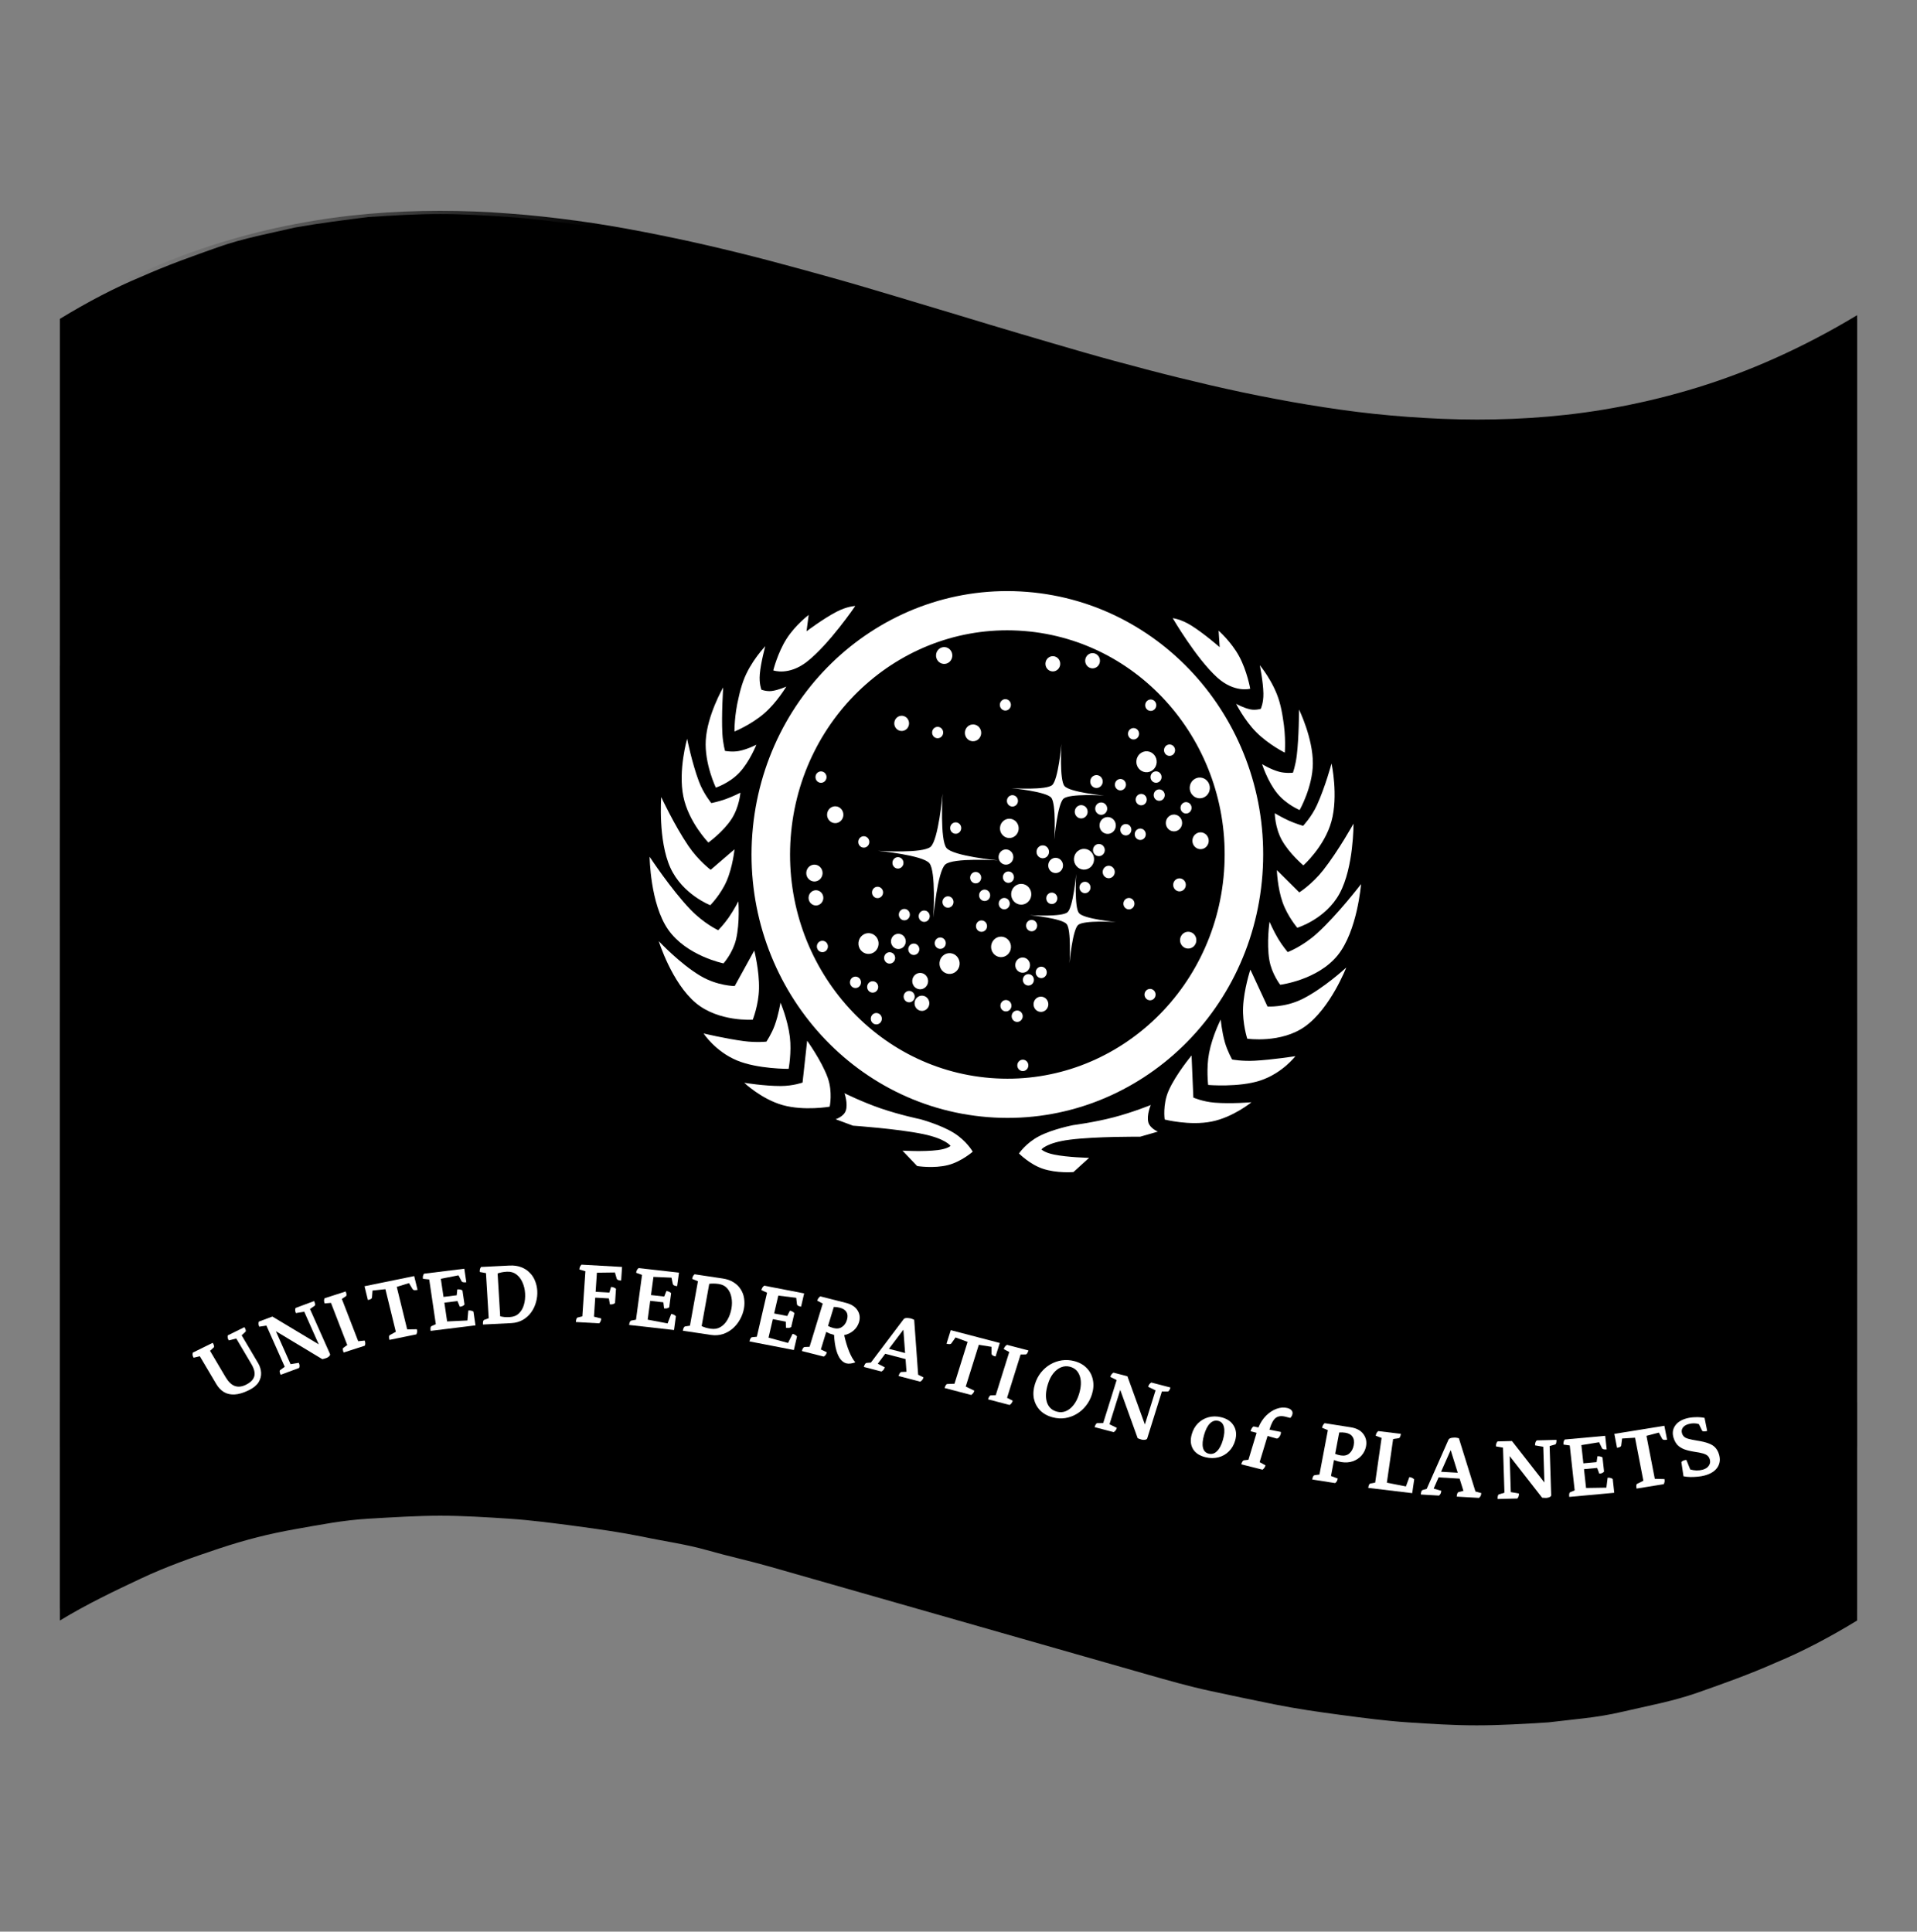 <svg width="128" height="129" viewBox="0 0 128 129" fill="none" xmlns="http://www.w3.org/2000/svg">
<rect x="0" y="0" width="128" height="129" fill="#808080" stroke="none"/>
<path d="M124 38.694C122.2 39.794 120.3 40.794 118.6 41.493C116.8 42.294 115.1 42.894 113.4 43.493C111.7 44.093 110 44.394 108.3 44.794C106.6 45.194 105 45.294 103.4 45.493C101.8 45.593 100.2 45.694 98.6 45.694C97 45.694 95.5 45.593 94 45.493C92.5 45.394 91 45.194 89.5 44.993C88 44.794 86.6 44.593 85.1 44.294C83.6 43.993 82.2 43.694 80.8 43.394C79.4 43.093 78 42.694 76.6 42.294C75.2 41.894 73.8 41.493 72.4 41.093C71 40.694 69.6 40.294 68.2 39.894C66.8 39.493 65.4 39.093 64 38.694C62.6 38.294 61.2 37.894 59.8 37.493C58.4 37.093 57 36.694 55.6 36.294C54.2 35.894 52.8 35.493 51.4 35.093C50 34.694 48.6 34.394 47.2 33.993C45.8 33.593 44.3 33.394 42.9 33.093C41.4 32.794 40 32.593 38.5 32.394C37 32.194 35.5 31.994 34 31.893C32.5 31.794 30.9 31.694 29.4 31.694C27.9 31.694 26.3 31.794 24.6 31.893C22.9 31.994 21.4 32.294 19.7 32.593C18 32.894 16.4 33.294 14.6 33.894C12.8 34.493 11.1 35.093 9.4 35.894C7.7 36.694 5.8 37.593 4 38.694V33.694C4 33.694 4 27.794 4 26.294V21.294C5.8 20.194 7.7 19.194 9.4 18.494C11.2 17.694 12.9 17.093 14.6 16.494C16.3 15.893 18 15.594 19.7 15.194C21.4 14.893 23 14.694 24.6 14.493C26.2 14.393 27.8 14.293 29.4 14.293C31 14.293 32.5 14.393 34 14.493C35.5 14.594 37 14.793 38.5 14.993C40 15.194 41.5 15.393 42.9 15.694C44.3 15.993 45.8 16.294 47.2 16.593C48.6 16.893 50 17.294 51.4 17.694C52.8 18.093 54.2 18.494 55.6 18.893C57 19.294 58.4 19.694 59.8 20.093C61.2 20.494 62.6 20.893 64 21.294C65.4 21.694 66.8 22.093 68.2 22.494C69.6 22.893 71 23.294 72.4 23.694C73.8 24.093 75.2 24.494 76.6 24.893C78 25.294 79.4 25.593 80.8 25.994C82.2 26.294 83.7 26.593 85.1 26.893C86.5 27.194 88 27.393 89.5 27.593C91 27.794 92.5 27.994 94 28.093C95.5 28.194 97.1 28.294 98.6 28.294C100.1 28.294 101.7 28.194 103.4 28.093C105.1 27.994 106.6 27.694 108.3 27.393C110 27.093 111.6 26.694 113.4 26.093C115.2 25.494 116.9 24.893 118.6 24.093C120.3 23.294 122.2 22.393 124 21.294V26.294V33.694C124 33.694 124 36.794 124 38.694Z" fill="#253381" style="fill:#253381;fill:color(display-p3 0.145 0.2 0.506);fill-opacity:1;"/>
<path d="M124 50.282C122.2 51.382 120.3 52.382 118.6 53.082C116.8 53.882 115.1 54.482 113.4 55.082C111.7 55.682 110 55.982 108.3 56.382C106.6 56.782 105 56.882 103.4 57.082C101.8 57.182 100.2 57.282 98.6 57.282C97 57.282 95.5 57.182 94 57.082C92.5 56.982 91 56.782 89.5 56.582C88 56.382 86.6 56.182 85.1 55.882C83.6 55.582 82.2 55.282 80.8 54.982C79.4 54.682 78 54.282 76.6 53.882C75.2 53.482 73.8 53.082 72.4 52.682C71 52.282 69.6 51.882 68.2 51.482C66.8 51.082 65.4 50.682 64 50.282C62.6 49.882 61.2 49.482 59.8 49.082C58.4 48.682 57 48.282 55.6 47.882C54.2 47.482 52.8 47.082 51.4 46.682C50 46.282 48.6 45.982 47.2 45.582C45.8 45.182 44.3 44.982 42.9 44.682C41.4 44.382 40 44.182 38.5 43.982C37 43.782 35.5 43.582 34 43.482C32.5 43.382 30.9 43.282 29.4 43.282C27.9 43.282 26.3 43.382 24.6 43.482C22.9 43.582 21.4 43.882 19.7 44.182C18 44.482 16.4 44.882 14.6 45.482C12.8 46.082 11.1 46.682 9.4 47.482C7.7 48.282 5.8 49.182 4 50.282V45.282C4 45.282 4 39.382 4 37.882V32.882C5.8 31.782 7.7 30.782 9.4 30.082C11.2 29.282 12.9 28.682 14.6 28.082C16.3 27.482 18 27.182 19.7 26.782C21.4 26.482 23 26.282 24.6 26.082C26.2 25.982 27.8 25.882 29.4 25.882C31 25.882 32.5 25.982 34 26.082C35.5 26.182 37 26.382 38.5 26.582C40 26.782 41.5 26.982 42.9 27.282C44.3 27.582 45.8 27.882 47.2 28.182C48.6 28.482 50 28.882 51.4 29.282C52.8 29.682 54.2 30.082 55.6 30.482C57 30.882 58.4 31.282 59.8 31.682C61.2 32.082 62.6 32.482 64 32.882C65.4 33.282 66.8 33.682 68.2 34.082C69.6 34.482 71 34.882 72.4 35.282C73.8 35.682 75.2 36.082 76.6 36.482C78 36.882 79.4 37.182 80.8 37.582C82.2 37.882 83.7 38.182 85.1 38.482C86.5 38.782 88 38.982 89.5 39.182C91 39.382 92.5 39.582 94 39.682C95.5 39.782 97.1 39.882 98.6 39.882C100.1 39.882 101.7 39.782 103.4 39.682C105.1 39.582 106.6 39.282 108.3 38.982C110 38.682 111.6 38.282 113.4 37.682C115.2 37.082 116.9 36.482 118.6 35.682C120.3 34.882 122.2 33.982 124 32.882V37.882V45.282C124 45.282 124 48.382 124 50.282Z" fill="#253381" style="fill:#253381;fill:color(display-p3 0.145 0.2 0.506);fill-opacity:1;"/>
<path d="M124 61.87C122.2 62.97 120.3 63.97 118.6 64.67C116.8 65.47 115.1 66.07 113.4 66.67C111.7 67.27 110 67.57 108.3 67.97C106.6 68.37 105 68.47 103.4 68.67C101.8 68.77 100.2 68.87 98.6 68.87C97 68.87 95.5 68.77 94 68.67C92.5 68.57 91 68.37 89.5 68.17C88 67.97 86.6 67.77 85.1 67.47C83.6 67.17 82.2 66.87 80.8 66.57C79.4 66.27 78 65.87 76.6 65.47C75.2 65.07 73.8 64.67 72.4 64.27C71 63.87 69.6 63.47 68.2 63.07C66.8 62.67 65.4 62.27 64 61.87C62.6 61.47 61.2 61.07 59.8 60.67C58.4 60.27 57 59.87 55.6 59.47C54.2 59.07 52.8 58.67 51.4 58.27C50 57.87 48.6 57.57 47.2 57.17C45.8 56.77 44.3 56.57 42.9 56.27C41.4 55.97 40 55.77 38.5 55.57C37 55.37 35.5 55.17 34 55.07C32.5 54.97 30.9 54.87 29.4 54.87C27.9 54.87 26.3 54.97 24.6 55.07C22.9 55.17 21.4 55.47 19.7 55.77C18 56.07 16.4 56.47 14.6 57.07C12.8 57.67 11.1 58.27 9.4 59.07C7.7 59.87 5.8 60.77 4 61.87V56.87C4 56.87 4 50.97 4 49.47V44.47C5.8 43.37 7.7 42.37 9.4 41.67C11.2 40.87 12.9 40.27 14.6 39.67C16.3 39.07 18 38.77 19.7 38.37C21.4 38.07 23 37.87 24.6 37.67C26.2 37.57 27.8 37.47 29.4 37.47C31 37.47 32.5 37.57 34 37.67C35.5 37.77 37 37.97 38.5 38.17C40 38.37 41.5 38.57 42.9 38.87C44.3 39.17 45.8 39.47 47.2 39.77C48.6 40.07 50 40.47 51.4 40.87C52.8 41.27 54.2 41.67 55.6 42.07C57 42.47 58.4 42.87 59.8 43.27C61.2 43.67 62.6 44.07 64 44.47C65.4 44.87 66.8 45.27 68.2 45.67C69.6 46.07 71 46.47 72.4 46.87C73.8 47.27 75.2 47.67 76.6 48.07C78 48.47 79.4 48.77 80.8 49.17C82.2 49.47 83.7 49.77 85.1 50.07C86.5 50.37 88 50.57 89.5 50.77C91 50.97 92.5 51.17 94 51.27C95.5 51.37 97.1 51.47 98.6 51.47C100.1 51.47 101.7 51.37 103.4 51.27C105.1 51.17 106.6 50.87 108.3 50.57C110 50.27 111.6 49.87 113.4 49.27C115.2 48.67 116.9 48.07 118.6 47.27C120.3 46.47 122.2 45.57 124 44.47V49.47V56.87C124 56.87 124 59.97 124 61.87Z" fill="#253381" style="fill:#253381;fill:color(display-p3 0.145 0.2 0.506);fill-opacity:1;"/>
<path d="M124 73.458C122.2 74.558 120.3 75.558 118.6 76.258C116.8 77.058 115.1 77.658 113.4 78.258C111.7 78.858 110 79.158 108.3 79.558C106.6 79.958 105 80.058 103.4 80.258C101.8 80.358 100.2 80.458 98.6 80.458C97 80.458 95.5 80.358 94 80.258C92.5 80.158 91 79.958 89.5 79.758C88 79.558 86.6 79.358 85.1 79.058C83.6 78.758 82.2 78.458 80.8 78.158C79.4 77.858 78 77.458 76.6 77.058C75.2 76.658 73.8 76.258 72.4 75.858C71 75.458 69.6 75.058 68.2 74.658C66.8 74.258 65.4 73.858 64 73.458C62.6 73.058 61.2 72.658 59.8 72.258C58.4 71.858 57 71.458 55.6 71.058C54.2 70.658 52.8 70.258 51.4 69.858C50 69.458 48.6 69.158 47.2 68.758C45.8 68.358 44.3 68.158 42.9 67.858C41.4 67.558 40 67.358 38.5 67.158C37 66.958 35.5 66.758 34 66.658C32.5 66.558 30.9 66.458 29.4 66.458C27.9 66.458 26.3 66.558 24.6 66.658C22.9 66.758 21.4 67.058 19.7 67.358C18 67.658 16.4 68.058 14.6 68.658C12.8 69.258 11.1 69.858 9.4 70.658C7.7 71.458 5.8 72.358 4 73.458V68.458C4 68.458 4 62.558 4 61.058V56.058C5.8 54.958 7.7 53.958 9.4 53.258C11.2 52.458 12.9 51.858 14.6 51.258C16.3 50.658 18 50.358 19.7 49.958C21.4 49.658 23 49.458 24.6 49.258C26.2 49.158 27.8 49.058 29.4 49.058C31 49.058 32.5 49.158 34 49.258C35.5 49.358 37 49.558 38.5 49.758C40 49.958 41.5 50.158 42.9 50.458C44.3 50.758 45.8 51.058 47.2 51.358C48.6 51.658 50 52.058 51.4 52.458C52.8 52.858 54.2 53.258 55.6 53.658C57 54.058 58.4 54.458 59.8 54.858C61.2 55.258 62.6 55.658 64 56.058C65.4 56.458 66.8 56.858 68.2 57.258C69.6 57.658 71 58.058 72.4 58.458C73.8 58.858 75.2 59.258 76.6 59.658C78 60.058 79.4 60.358 80.8 60.758C82.2 61.058 83.7 61.358 85.1 61.658C86.5 61.958 88 62.158 89.5 62.358C91 62.558 92.5 62.758 94 62.858C95.5 62.958 97.1 63.058 98.6 63.058C100.1 63.058 101.7 62.958 103.4 62.858C105.1 62.758 106.6 62.458 108.3 62.158C110 61.858 111.6 61.458 113.4 60.858C115.2 60.258 116.9 59.658 118.6 58.858C120.3 58.058 122.2 57.158 124 56.058V61.058V68.458C124 68.458 124 71.558 124 73.458Z" fill="#253381" style="fill:#253381;fill:color(display-p3 0.145 0.2 0.506);fill-opacity:1;"/>
<path d="M124 85.047C122.2 86.147 120.3 87.147 118.6 87.847C116.8 88.647 115.1 89.247 113.4 89.847C111.7 90.447 110 90.747 108.3 91.147C106.6 91.547 105 91.647 103.4 91.847C101.8 91.947 100.2 92.047 98.6 92.047C97 92.047 95.5 91.947 94 91.847C92.5 91.747 91 91.547 89.5 91.347C88 91.147 86.6 90.947 85.1 90.647C83.6 90.347 82.2 90.047 80.8 89.747C79.4 89.447 78 89.047 76.6 88.647C75.2 88.247 73.8 87.847 72.4 87.447C71 87.047 69.6 86.647 68.2 86.247C66.8 85.847 65.4 85.447 64 85.047C62.6 84.647 61.2 84.247 59.8 83.847C58.4 83.447 57 83.047 55.6 82.647C54.2 82.247 52.8 81.847 51.4 81.447C50 81.047 48.6 80.747 47.2 80.347C45.8 79.947 44.3 79.747 42.9 79.447C41.4 79.147 40 78.947 38.5 78.747C37 78.547 35.5 78.347 34 78.247C32.5 78.147 30.9 78.047 29.4 78.047C27.9 78.047 26.3 78.147 24.6 78.247C22.9 78.347 21.4 78.647 19.7 78.947C18 79.247 16.4 79.647 14.6 80.247C12.8 80.847 11.1 81.447 9.4 82.247C7.7 83.047 5.8 83.947 4 85.047V80.047C4 80.047 4 74.147 4 72.647V67.647C5.8 66.547 7.7 65.547 9.4 64.847C11.2 64.047 12.9 63.447 14.6 62.847C16.3 62.247 18 61.947 19.7 61.547C21.4 61.247 23 61.047 24.6 60.847C26.2 60.747 27.8 60.647 29.4 60.647C31 60.647 32.5 60.747 34 60.847C35.5 60.947 37 61.147 38.5 61.347C40 61.547 41.5 61.747 42.9 62.047C44.3 62.347 45.8 62.647 47.2 62.947C48.6 63.247 50 63.647 51.4 64.047C52.8 64.447 54.2 64.847 55.6 65.247C57 65.647 58.4 66.047 59.8 66.447C61.2 66.847 62.6 67.247 64 67.647C65.4 68.047 66.8 68.447 68.2 68.847C69.6 69.247 71 69.647 72.4 70.047C73.8 70.447 75.2 70.847 76.6 71.247C78 71.647 79.4 71.947 80.8 72.347C82.2 72.647 83.7 72.947 85.1 73.247C86.5 73.547 88 73.747 89.5 73.947C91 74.147 92.5 74.347 94 74.447C95.5 74.547 97.1 74.647 98.6 74.647C100.1 74.647 101.7 74.547 103.4 74.447C105.1 74.347 106.6 74.047 108.3 73.747C110 73.447 111.6 73.047 113.4 72.447C115.2 71.847 116.9 71.247 118.6 70.447C120.3 69.647 122.2 68.747 124 67.647V72.647V80.047C124 80.047 124 83.147 124 85.047Z" fill="#253381" style="fill:#253381;fill:color(display-p3 0.145 0.2 0.506);fill-opacity:1;"/>
<path d="M124 96.635C122.2 97.735 120.3 98.735 118.6 99.435C116.8 100.235 115.1 100.835 113.4 101.435C111.7 102.035 110 102.335 108.3 102.735C106.6 103.135 105 103.235 103.4 103.435C101.8 103.535 100.2 103.635 98.6 103.635C97 103.635 95.5 103.535 94 103.435C92.5 103.335 91 103.135 89.5 102.935C88 102.735 86.6 102.535 85.1 102.235C83.6 101.935 82.2 101.635 80.8 101.335C79.4 101.035 78 100.635 76.6 100.235C75.2 99.835 73.8 99.435 72.4 99.035C71 98.635 69.6 98.235 68.2 97.835C66.8 97.435 65.4 97.035 64 96.635C62.6 96.235 61.2 95.835 59.8 95.435C58.4 95.035 57 94.635 55.6 94.235C54.2 93.835 52.8 93.435 51.4 93.035C50 92.635 48.6 92.335 47.2 91.935C45.8 91.535 44.3 91.335 42.9 91.035C41.4 90.735 40 90.535 38.5 90.335C37 90.135 35.5 89.935 34 89.835C32.5 89.735 30.9 89.635 29.4 89.635C27.9 89.635 26.3 89.735 24.6 89.835C22.9 89.935 21.4 90.235 19.7 90.535C18 90.835 16.4 91.235 14.6 91.835C12.8 92.435 11.1 93.035 9.4 93.835C7.7 94.635 5.8 95.535 4 96.635V91.635C4 91.635 4 86.995 4 85.495V80.495C5.8 79.395 7.7 78.395 9.4 77.695C11.2 76.895 12.9 76.295 14.6 75.695C16.3 75.095 18 74.795 19.7 74.395C21.4 74.095 23 73.895 24.6 73.695C26.2 73.595 27.8 73.495 29.4 73.495C31 73.495 32.5 73.595 34 73.695C35.5 73.795 37 73.995 38.5 74.195C40 74.395 41.5 74.595 42.9 74.895C44.3 75.195 45.8 75.495 47.2 75.795C48.6 76.095 50 76.495 51.4 76.895C52.8 77.295 54.2 77.695 55.6 78.095C57 78.495 58.4 78.895 59.8 79.295C61.2 79.695 62.6 80.095 64 80.495C65.4 80.895 66.8 81.295 68.2 81.695C69.6 82.095 71 82.495 72.4 82.895C73.8 83.295 75.2 83.695 76.6 84.095C78 84.495 79.4 84.795 80.8 85.195C82.2 85.495 83.7 85.795 85.1 86.095C86.5 86.395 88 86.595 89.5 86.795C91 86.995 92.5 87.195 94 87.295C95.5 87.395 97.1 87.495 98.6 87.495C100.1 87.495 101.7 87.395 103.4 87.295C105.1 87.195 106.6 86.895 108.3 86.595C110 86.295 111.6 85.895 113.4 85.295C115.2 84.695 116.9 84.095 118.6 83.295C120.3 82.495 122.2 81.595 124 80.495V85.495V91.635C124 91.635 124 94.735 124 96.635Z" fill="#253381" style="fill:#253381;fill:color(display-p3 0.145 0.2 0.506);fill-opacity:1;"/>
<path d="M124 108.223C122.2 109.323 120.3 110.323 118.6 111.023C116.8 111.823 115.1 112.423 113.4 113.023C111.7 113.623 110 113.923 108.3 114.323C106.6 114.723 105 114.823 103.4 115.023C101.8 115.123 100.2 115.223 98.6 115.223C97 115.223 95.5 115.123 94 115.023C92.5 114.923 91 114.723 89.5 114.523C88 114.323 86.6 114.123 85.1 113.823C83.6 113.523 82.2 113.223 80.8 112.923C79.4 112.623 78 112.223 76.6 111.823C75.2 111.423 73.8 111.023 72.4 110.623C71 110.223 69.6 109.823 68.2 109.423C66.8 109.023 65.4 108.623 64 108.223C62.6 107.823 61.2 107.423 59.8 107.023C58.4 106.623 57 106.223 55.6 105.823C54.2 105.423 52.8 105.023 51.4 104.623C50 104.223 48.6 103.923 47.2 103.523C45.8 103.123 44.3 102.923 42.9 102.623C41.4 102.323 40 102.123 38.5 101.923C37 101.723 35.5 101.523 34 101.423C32.5 101.323 30.9 101.223 29.4 101.223C27.9 101.223 26.3 101.323 24.6 101.423C22.9 101.523 21.4 101.823 19.7 102.123C18 102.423 16.4 102.823 14.6 103.423C12.8 104.023 11.1 104.623 9.4 105.423C7.7 106.223 5.8 107.123 4 108.223V103.223C4 103.223 4 100.125 4 98.625V93.625C5.8 92.525 7.7 91.525 9.4 90.825C11.2 90.025 12.9 89.425 14.6 88.825C16.3 88.225 18 87.925 19.7 87.525C21.4 87.225 23 87.025 24.6 86.825C26.2 86.725 27.8 86.625 29.4 86.625C31 86.625 32.5 86.725 34 86.825C35.5 86.925 37 87.125 38.5 87.325C40 87.525 41.5 87.725 42.9 88.025C44.3 88.325 45.8 88.625 47.2 88.925C48.6 89.225 50 89.625 51.4 90.025C52.8 90.425 54.2 90.825 55.6 91.225C57 91.625 58.4 92.025 59.8 92.425C61.2 92.825 62.6 93.225 64 93.625C65.4 94.025 66.8 94.425 68.2 94.825C69.6 95.225 71 95.625 72.4 96.025C73.8 96.425 75.2 96.825 76.6 97.225C78 97.625 79.4 97.925 80.8 98.325C82.2 98.625 83.7 98.925 85.1 99.225C86.5 99.525 88 99.725 89.5 99.925C91 100.125 92.5 100.325 94 100.425C95.5 100.525 97.1 100.625 98.6 100.625C100.1 100.625 101.7 100.525 103.4 100.425C105.1 100.325 106.6 100.025 108.3 99.725C110 99.425 111.6 99.025 113.4 98.425C115.2 97.825 116.9 97.225 118.6 96.425C120.3 95.625 122.2 94.725 124 93.625V98.625L124 103.223C124 103.223 124 106.323 124 108.223Z" fill="#253381" style="fill:#253381;fill:color(display-p3 0.145 0.2 0.506);fill-opacity:1;"/>
<path opacity="0.3" d="M124 107.45C122.15 108.57 120.34 109.51 118.57 110.3C116.79 111.1 115.05 111.75 113.33 112.28C111.61 112.81 109.93 113.23 108.27 113.54C106.61 113.86 104.98 114.08 103.38 114.22C101.77 114.36 100.19 114.42 98.63 114.42C97.07 114.42 95.53 114.36 94.01 114.24C92.49 114.13 90.99 113.96 89.51 113.76C88.03 113.55 86.56 113.31 85.11 113.03C83.66 112.75 82.22 112.45 80.79 112.12C79.36 111.79 77.94 111.44 76.54 111.07C75.14 110.7 73.73 110.31 72.33 109.92C70.93 109.52 69.54 109.11 68.16 108.7C66.77 108.29 65.39 107.87 64 107.45C62.62 107.03 61.23 106.61 59.84 106.2C58.45 105.79 57.06 105.38 55.67 104.98C54.27 104.58 52.87 104.2 51.46 103.83C50.05 103.46 48.63 103.11 47.21 102.78C45.79 102.45 44.34 102.14 42.89 101.87C41.44 101.59 39.97 101.35 38.49 101.14C37.01 100.93 35.51 100.77 33.99 100.66C32.47 100.55 30.93 100.48 29.37 100.48C27.81 100.48 26.23 100.54 24.62 100.68C23.01 100.82 21.38 101.04 19.73 101.36C18.07 101.68 16.39 102.09 14.67 102.62C12.95 103.15 11.21 103.8 9.43 104.6C7.65 105.4 5.84 106.34 4 107.45V101.84V96.52V91.45V86.59V81.91C4 81.91 4 78.86 4 77.37V72.94C4 72.94 4 70.02 4 68.58C4 67.14 4 65.69 4 64.25V59.92V55.56V51.13C4 51.13 4 48.13 4 46.59C4 45.05 4 43.5 4 41.91V37.05C4 37.05 4 33.71 4 31.98V26.66V21.05C5.85 19.93 7.66 18.99 9.43 18.2C11.2 17.41 12.95 16.75 14.67 16.22C16.39 15.69 18.07 15.27 19.73 14.96C21.39 14.64 23.02 14.42 24.62 14.28C26.23 14.14 27.81 14.08 29.37 14.08C30.93 14.08 32.47 14.14 33.99 14.26C35.51 14.37 37.01 14.54 38.49 14.74C39.97 14.94 41.44 15.19 42.89 15.47C44.34 15.75 45.78 16.05 47.21 16.38C48.64 16.71 50.06 17.06 51.46 17.43C52.87 17.8 54.27 18.19 55.67 18.58C57.07 18.97 58.46 19.39 59.84 19.8C61.22 20.21 62.61 20.63 64 21.05C65.38 21.47 66.77 21.89 68.16 22.3C69.55 22.71 70.94 23.12 72.33 23.52C73.72 23.92 75.13 24.3 76.54 24.67C77.95 25.04 79.37 25.39 80.79 25.72C82.22 26.05 83.66 26.36 85.11 26.63C86.56 26.91 88.03 27.15 89.51 27.36C90.99 27.57 92.49 27.73 94.01 27.84C95.53 27.95 97.07 28.02 98.63 28.02C100.19 28.02 101.77 27.96 103.38 27.82C104.99 27.68 106.62 27.46 108.27 27.14C109.93 26.82 111.61 26.41 113.33 25.88C115.05 25.35 116.79 24.7 118.57 23.9C120.35 23.1 122.16 22.16 124 21.05V26.66V31.98V37.05C124 37.05 124 40.32 124 41.91V46.59C124 46.59 124 49.64 124 51.13C124 52.62 124 54.1 124 55.56V59.92V64.25V68.58C124 68.58 124 71.48 124 72.94C124 74.4 124 75.88 124 77.37V81.91C124 81.91 124 85 124 86.59V91.45V96.52V101.84V107.45Z" fill="url(#paint0_linear_96_296)" style=""/>
<path d="M68.435 41.373C60.035 40.704 52.701 47.189 52.053 55.856C51.406 64.523 57.691 72.091 66.09 72.76C74.49 73.427 81.824 66.943 82.471 58.275C83.119 49.608 76.834 42.041 68.435 41.373ZM66.147 71.993C58.158 71.358 52.181 64.159 52.796 55.915C53.412 47.672 60.388 41.504 68.377 42.139C76.367 42.774 82.344 49.973 81.729 58.216C81.113 66.46 74.137 72.628 66.147 71.993Z" fill="white" style="fill:white;fill-opacity:1;"/>
<path d="M66.033 73.532C57.219 72.832 50.625 64.891 51.304 55.797C51.984 46.702 59.679 39.898 68.493 40.599C77.306 41.3 83.9 49.241 83.221 58.335C82.542 67.43 74.846 74.234 66.033 73.532Z" stroke="white" style="stroke:white;stroke-opacity:1;" stroke-width="2.15"/>
<path d="M53.89 44.184C55.375 43.018 57.109 40.47 57.109 40.47C57.109 40.47 56.581 40.48 55.864 40.852C54.972 41.315 53.853 42.16 53.853 42.16L53.996 41.066C53.996 41.066 53.105 41.741 52.52 42.659C51.923 43.594 51.632 44.771 51.632 44.771C51.632 44.771 52.66 45.15 53.89 44.184ZM51.033 47.638C51.878 46.904 52.502 45.85 52.502 45.85C52.502 45.85 51.993 46.087 51.525 46.147C51.184 46.19 50.842 46.061 50.842 46.061C50.842 46.061 50.676 45.667 50.734 45.01C50.803 44.226 51.1 43.155 51.1 43.155C51.1 43.155 50.093 44.198 49.63 45.481C49.5 45.841 49.399 46.217 49.32 46.581C49.022 47.807 49.042 48.852 49.042 48.852C49.042 48.852 50.149 48.405 51.033 47.638ZM49.364 51.604C50.055 50.874 50.505 49.734 50.505 49.734C50.505 49.734 49.932 50.036 49.348 50.152C48.904 50.24 48.412 50.149 48.412 50.149C48.412 50.149 48.273 49.673 48.234 48.997C48.164 47.794 48.288 45.908 48.288 45.908C48.288 45.908 47.223 47.748 47.124 49.444C47.034 51.008 47.797 52.6 47.797 52.6C47.797 52.6 48.701 52.306 49.364 51.604ZM47.3 56.267C47.3 56.267 48.3 55.547 48.855 54.682C49.367 53.885 49.438 52.938 49.438 52.938C49.438 52.938 48.96 53.185 48.453 53.367C47.99 53.532 47.495 53.634 47.495 53.634C47.495 53.634 46.972 53.001 46.665 52.183C46.199 50.943 45.88 49.336 45.88 49.336C45.88 49.336 45.27 51.447 45.628 53.195C45.98 54.913 47.3 56.267 47.3 56.267ZM47.426 60.453C47.426 60.453 48.123 59.748 48.515 58.841C48.931 57.883 49.044 56.719 49.044 56.719L47.453 58.088C47.453 58.088 46.642 57.489 45.962 56.489C45.031 55.119 44.15 53.23 44.15 53.23C44.15 53.23 43.934 56.125 44.759 57.945C45.572 59.736 47.426 60.453 47.426 60.453ZM48.309 64.337C48.309 64.337 48.926 63.652 49.143 62.747C49.415 61.608 49.301 60.195 49.301 60.195C49.301 60.195 49.011 60.767 48.649 61.287C48.344 61.725 47.957 62.123 47.957 62.123C47.957 62.123 47.002 61.684 46.087 60.727C44.8 59.382 43.376 57.216 43.376 57.216C43.376 57.216 43.408 60.365 44.619 62.089C45.85 63.842 48.309 64.337 48.309 64.337ZM50.262 68.098C50.262 68.098 50.656 67.121 50.68 66.024C50.707 64.817 50.364 63.481 50.364 63.481L49.058 65.851C49.058 65.851 47.906 65.845 46.778 65.178C45.396 64.36 43.986 62.851 43.986 62.851C43.986 62.851 44.849 65.635 46.46 66.982C47.984 68.257 50.262 68.098 50.262 68.098ZM52.658 71.381C52.658 71.381 52.865 70.27 52.739 69.246C52.594 68.07 52.113 66.959 52.113 66.959C52.113 66.959 51.989 67.754 51.732 68.463C51.523 69.043 51.173 69.563 51.173 69.563C51.173 69.563 50.513 69.638 49.679 69.53C48.482 69.374 46.978 69.017 46.978 69.017C46.978 69.017 47.757 70.216 49.211 70.821C50.595 71.397 52.658 71.381 52.658 71.381ZM53.894 69.503L53.587 72.296C53.587 72.296 52.962 72.523 52.138 72.527C51.052 72.531 49.694 72.312 49.694 72.312C49.694 72.312 50.851 73.408 52.261 73.802C53.704 74.205 55.399 73.906 55.399 73.906C55.399 73.906 55.612 72.922 55.264 71.96C54.86 70.843 53.894 69.503 53.894 69.503ZM63.687 75.658C62.794 75.105 61.45 74.744 61.45 74.744C61.45 74.744 60.093 74.462 58.812 74.023C57.563 73.594 56.389 73.009 56.389 73.009C56.389 73.009 56.634 73.707 56.474 74.177C56.34 74.569 55.798 74.746 55.798 74.746L56.956 75.176C56.956 75.176 59.911 75.379 61.631 75.735C63.156 76.051 63.47 76.526 63.47 76.526C63.47 76.526 63.276 76.722 62.613 76.806C61.667 76.927 60.26 76.843 60.26 76.843L61.238 77.871C61.238 77.871 62.342 78.053 63.31 77.804C64.195 77.576 64.95 76.913 64.95 76.913C64.95 76.913 64.543 76.19 63.687 75.658ZM81.265 45.236C82.427 46.293 83.478 45.994 83.478 45.994C83.478 45.994 83.267 44.797 82.734 43.819C82.212 42.859 81.368 42.117 81.368 42.117L81.438 43.219C81.438 43.219 80.379 42.29 79.52 41.76C78.83 41.334 78.304 41.284 78.304 41.284C78.304 41.284 79.862 43.959 81.265 45.236ZM83.883 48.899C84.714 49.732 85.787 50.263 85.787 50.263C85.787 50.263 85.878 49.224 85.663 47.979C85.609 47.609 85.533 47.225 85.427 46.855C85.051 45.54 84.117 44.423 84.117 44.423C84.117 44.423 84.341 45.514 84.358 46.301C84.371 46.962 84.179 47.341 84.179 47.341C84.179 47.341 83.829 47.444 83.492 47.375C83.029 47.279 82.537 47.003 82.537 47.003C82.537 47.003 83.089 48.103 83.883 48.899ZM84.269 51.03C84.269 51.03 84.642 52.202 85.282 52.983C85.897 53.735 86.779 54.097 86.779 54.097C86.779 54.097 87.646 52.568 87.661 51C87.676 49.301 86.738 47.385 86.738 47.385C86.738 47.385 86.734 49.275 86.584 50.47C86.5 51.14 86.329 51.605 86.329 51.605C86.329 51.605 85.832 51.658 85.395 51.536C84.821 51.376 84.269 51.03 84.269 51.03ZM86.072 54.811C85.58 54.591 85.118 54.308 85.118 54.308C85.118 54.308 85.126 55.258 85.583 56.092C86.079 56.997 87.028 57.793 87.028 57.793C87.028 57.793 88.435 56.543 88.901 54.857C89.375 53.141 88.909 50.988 88.909 50.988C88.909 50.988 88.483 52.566 87.934 53.768C87.573 54.559 87.009 55.151 87.009 55.151C87.009 55.151 86.523 55.012 86.072 54.811ZM86.754 59.597L85.257 58.11C85.257 58.11 85.293 59.279 85.643 60.267C85.974 61.202 86.621 61.958 86.621 61.958C86.621 61.958 88.519 61.386 89.45 59.662C90.395 57.91 90.374 55.006 90.374 55.006C90.374 55.006 89.368 56.822 88.348 58.117C87.602 59.062 86.754 59.597 86.754 59.597ZM87.938 62.335C86.962 63.218 85.98 63.584 85.98 63.584C85.98 63.584 85.62 63.156 85.345 62.696C85.019 62.15 84.768 61.557 84.768 61.557C84.768 61.557 84.559 62.957 84.755 64.115C84.911 65.034 85.48 65.765 85.48 65.765C85.48 65.765 87.965 65.46 89.312 63.805C90.635 62.179 90.878 59.041 90.878 59.041C90.878 59.041 89.312 61.091 87.938 62.335ZM84.631 67.217L83.488 64.753C83.488 64.753 83.056 66.059 83.002 67.265C82.953 68.361 83.28 69.366 83.28 69.366C83.28 69.366 85.541 69.699 87.147 68.545C88.844 67.325 89.891 64.614 89.891 64.614C89.891 64.614 88.384 66.011 86.951 66.721C85.78 67.3 84.631 67.217 84.631 67.217ZM82.273 70.757C82.273 70.757 81.959 70.211 81.789 69.617C81.581 68.89 81.51 68.088 81.51 68.088C81.51 68.088 80.955 69.159 80.732 70.321C80.537 71.333 80.669 72.456 80.669 72.456C80.669 72.456 82.726 72.63 84.145 72.162C85.636 71.67 86.493 70.534 86.493 70.534C86.493 70.534 84.969 70.775 83.765 70.838C82.926 70.882 82.273 70.757 82.273 70.757ZM81.112 73.639C80.29 73.573 79.681 73.298 79.681 73.298L79.562 70.488C79.562 70.488 78.509 71.75 78.031 72.835C77.619 73.767 77.766 74.765 77.766 74.765C77.766 74.765 79.437 75.193 80.902 74.901C82.335 74.616 83.563 73.612 83.563 73.612C83.563 73.612 82.195 73.727 81.112 73.639ZM76.676 74.953C76.548 74.471 76.839 73.795 76.839 73.795C76.839 73.795 75.628 74.288 74.354 74.619C73.047 74.959 71.675 75.136 71.675 75.136C71.675 75.136 70.31 75.394 69.383 75.877C68.493 76.341 68.039 77.032 68.039 77.032C68.039 77.032 68.748 77.751 69.615 78.046C70.563 78.37 71.676 78.272 71.676 78.272L72.721 77.322C72.721 77.322 71.312 77.298 70.376 77.105C69.721 76.97 69.541 76.76 69.541 76.76C69.541 76.76 69.885 76.31 71.428 76.112C73.167 75.888 76.128 75.913 76.128 75.913L77.312 75.573C77.312 75.573 76.783 75.354 76.676 74.953Z" fill="white" style="fill:white;fill-opacity:1;"/>
<path d="M66.639 57.46C66.64 57.46 66.64 57.46 66.64 57.46L66.639 57.46C66.574 57.453 63.649 57.172 63.202 56.635C62.755 56.097 62.934 53.071 62.939 53.004L62.939 53.002C62.939 53.002 62.939 53.003 62.939 53.003C62.939 53.003 62.939 53.002 62.939 53.002L62.939 53.004C62.932 53.07 62.66 56.089 62.139 56.55C61.621 57.009 58.716 56.828 58.622 56.822L58.619 56.822C58.619 56.822 58.62 56.822 58.621 56.822C58.62 56.822 58.619 56.822 58.619 56.822L58.622 56.822C58.716 56.831 61.613 57.112 62.057 57.647C62.504 58.184 62.324 61.211 62.321 61.278L62.321 61.279C62.321 61.279 62.321 61.279 62.321 61.278C62.321 61.279 62.321 61.279 62.321 61.279L62.321 61.278C62.327 61.211 62.599 58.193 63.12 57.731C63.641 57.271 66.574 57.456 66.639 57.46L66.64 57.46C66.64 57.46 66.64 57.46 66.639 57.46Z" fill="white" style="fill:white;fill-opacity:1;"/>
<path d="M73.727 53.128C73.727 53.128 73.727 53.128 73.727 53.128L73.726 53.128C73.677 53.124 71.42 52.907 71.075 52.492C70.731 52.077 70.869 49.743 70.872 49.692L70.872 49.691C70.872 49.691 70.872 49.691 70.872 49.691C70.872 49.691 70.872 49.691 70.872 49.691L70.872 49.692C70.868 49.743 70.657 52.071 70.256 52.427C69.856 52.78 67.615 52.641 67.542 52.636L67.54 52.636C67.54 52.636 67.541 52.636 67.542 52.636C67.541 52.636 67.54 52.636 67.54 52.636L67.542 52.636C67.615 52.644 69.85 52.86 70.192 53.273C70.537 53.688 70.399 56.022 70.395 56.073L70.395 56.075C70.395 56.075 70.395 56.074 70.395 56.074C70.395 56.074 70.395 56.075 70.395 56.075L70.395 56.073C70.4 56.022 70.61 53.693 71.012 53.338C71.414 52.983 73.677 53.125 73.726 53.128L73.727 53.128C73.727 53.128 73.727 53.128 73.727 53.128Z" fill="white" style="fill:white;fill-opacity:1;"/>
<path d="M74.52 61.576C74.521 61.576 74.521 61.576 74.521 61.576L74.52 61.576C74.474 61.572 72.367 61.369 72.045 60.982C71.724 60.595 71.853 58.416 71.856 58.367L71.856 58.367C71.856 58.367 71.856 58.367 71.856 58.367C71.856 58.367 71.856 58.367 71.856 58.367L71.856 58.367C71.851 58.415 71.655 60.589 71.28 60.921C70.907 61.251 68.815 61.121 68.747 61.117L68.745 61.117C68.745 61.117 68.746 61.117 68.746 61.117C68.746 61.117 68.745 61.117 68.745 61.117L68.747 61.117C68.815 61.124 70.901 61.326 71.221 61.711C71.542 62.098 71.413 64.277 71.411 64.325L71.41 64.326C71.41 64.326 71.41 64.326 71.41 64.326C71.41 64.326 71.41 64.326 71.41 64.326L71.411 64.325C71.415 64.278 71.611 62.104 71.986 61.772C72.362 61.44 74.474 61.573 74.52 61.576L74.521 61.576C74.521 61.576 74.521 61.576 74.52 61.576Z" fill="white" style="fill:white;fill-opacity:1;"/>
<path d="M73.051 57.435C73.023 57.817 72.699 58.103 72.329 58.074C71.958 58.044 71.681 57.711 71.71 57.328C71.738 56.946 72.062 56.66 72.432 56.69C72.803 56.719 73.08 57.053 73.051 57.435Z" fill="white" style="fill:white;fill-opacity:1;"/>
<path d="M68.86 59.775C68.831 60.157 68.508 60.443 68.138 60.414C67.767 60.384 67.49 60.05 67.518 59.668C67.547 59.286 67.87 59 68.241 59.029C68.611 59.059 68.888 59.393 68.86 59.775Z" fill="white" style="fill:white;fill-opacity:1;"/>
<path d="M64.074 64.401C64.045 64.784 63.721 65.07 63.351 65.04C62.981 65.011 62.703 64.677 62.732 64.295C62.761 63.912 63.084 63.626 63.454 63.656C63.825 63.685 64.102 64.019 64.074 64.401Z" fill="white" style="fill:white;fill-opacity:1;"/>
<path d="M68.017 55.37C67.99 55.725 67.69 55.991 67.346 55.964C67.002 55.936 66.744 55.626 66.771 55.271C66.797 54.916 67.098 54.65 67.442 54.678C67.786 54.705 68.043 55.015 68.017 55.37Z" fill="white" style="fill:white;fill-opacity:1;"/>
<path d="M67.502 63.288C67.474 63.666 67.155 63.948 66.789 63.919C66.424 63.89 66.15 63.56 66.178 63.183C66.207 62.806 66.526 62.524 66.891 62.553C67.257 62.582 67.53 62.911 67.502 63.288Z" fill="white" style="fill:white;fill-opacity:1;"/>
<path d="M58.662 63.066C58.634 63.448 58.31 63.734 57.94 63.704C57.569 63.675 57.292 63.341 57.321 62.959C57.349 62.577 57.673 62.291 58.043 62.32C58.414 62.35 58.691 62.683 58.662 63.066Z" fill="white" style="fill:white;fill-opacity:1;"/>
<path d="M80.781 52.673C80.752 53.055 80.429 53.341 80.058 53.312C79.688 53.282 79.411 52.949 79.439 52.566C79.468 52.184 79.791 51.898 80.162 51.928C80.532 51.957 80.809 52.291 80.781 52.673Z" fill="white" style="fill:white;fill-opacity:1;"/>
<path d="M77.231 50.926C77.203 51.312 76.876 51.601 76.502 51.571C76.129 51.541 75.849 51.204 75.878 50.819C75.906 50.433 76.233 50.145 76.607 50.174C76.981 50.204 77.26 50.541 77.231 50.926Z" fill="white" style="fill:white;fill-opacity:1;"/>
<path d="M67.66 57.275C67.639 57.556 67.402 57.765 67.13 57.744C66.859 57.722 66.655 57.477 66.676 57.197C66.697 56.916 66.934 56.706 67.206 56.728C67.478 56.75 67.681 56.995 67.66 57.275Z" fill="white" style="fill:white;fill-opacity:1;"/>
<path d="M60.478 62.908C60.457 63.188 60.219 63.398 59.947 63.377C59.676 63.355 59.472 63.11 59.493 62.83C59.514 62.549 59.752 62.34 60.023 62.361C60.295 62.383 60.498 62.628 60.478 62.908Z" fill="white" style="fill:white;fill-opacity:1;"/>
<path d="M54.974 60C54.953 60.281 54.716 60.49 54.444 60.469C54.172 60.447 53.969 60.202 53.99 59.922C54.011 59.642 54.248 59.432 54.52 59.453C54.792 59.475 54.995 59.72 54.974 60Z" fill="white" style="fill:white;fill-opacity:1;"/>
<path d="M70.79 44.37C70.769 44.65 70.532 44.86 70.26 44.839C69.988 44.817 69.785 44.572 69.806 44.291C69.827 44.011 70.064 43.801 70.336 43.823C70.608 43.844 70.811 44.089 70.79 44.37Z" fill="white" style="fill:white;fill-opacity:1;"/>
<path d="M73.444 44.165C73.423 44.445 73.186 44.655 72.914 44.633C72.642 44.612 72.439 44.367 72.46 44.087C72.481 43.806 72.718 43.596 72.99 43.618C73.261 43.639 73.465 43.884 73.444 44.165Z" fill="white" style="fill:white;fill-opacity:1;"/>
<path d="M56.313 54.453C56.29 54.762 56.028 54.994 55.727 54.97C55.427 54.946 55.203 54.676 55.226 54.366C55.249 54.056 55.511 53.825 55.811 53.848C56.111 53.872 56.336 54.143 56.313 54.453Z" fill="white" style="fill:white;fill-opacity:1;"/>
<path d="M54.923 58.349C54.9 58.659 54.638 58.891 54.338 58.867C54.038 58.843 53.813 58.572 53.837 58.263C53.86 57.953 54.122 57.721 54.422 57.745C54.722 57.769 54.947 58.04 54.923 58.349Z" fill="white" style="fill:white;fill-opacity:1;"/>
<path d="M65.514 48.986C65.491 49.295 65.229 49.527 64.929 49.503C64.629 49.479 64.404 49.209 64.427 48.899C64.451 48.589 64.713 48.358 65.013 48.381C65.313 48.405 65.538 48.676 65.514 48.986Z" fill="white" style="fill:white;fill-opacity:1;"/>
<path d="M62.976 48.95C62.96 49.16 62.783 49.317 62.579 49.301C62.376 49.285 62.224 49.101 62.239 48.891C62.255 48.681 62.433 48.525 62.636 48.541C62.839 48.557 62.992 48.74 62.976 48.95Z" fill="white" style="fill:white;fill-opacity:1;"/>
<path d="M67.498 47.102C67.482 47.311 67.305 47.468 67.101 47.452C66.898 47.436 66.746 47.253 66.761 47.043C66.777 46.833 66.955 46.676 67.158 46.692C67.361 46.709 67.514 46.892 67.498 47.102Z" fill="white" style="fill:white;fill-opacity:1;"/>
<path d="M67.97 53.513C67.954 53.723 67.776 53.88 67.573 53.864C67.37 53.848 67.218 53.664 67.233 53.455C67.249 53.245 67.426 53.088 67.63 53.104C67.833 53.12 67.985 53.303 67.97 53.513Z" fill="white" style="fill:white;fill-opacity:1;"/>
<path d="M64.181 55.329C64.165 55.539 63.988 55.696 63.785 55.68C63.581 55.664 63.429 55.481 63.445 55.271C63.46 55.061 63.638 54.904 63.841 54.92C64.045 54.936 64.197 55.12 64.181 55.329Z" fill="white" style="fill:white;fill-opacity:1;"/>
<path d="M65.515 58.642C65.499 58.852 65.322 59.009 65.118 58.992C64.915 58.976 64.763 58.793 64.778 58.583C64.794 58.373 64.972 58.216 65.175 58.232C65.379 58.248 65.531 58.432 65.515 58.642Z" fill="white" style="fill:white;fill-opacity:1;"/>
<path d="M65.904 61.878C65.888 62.088 65.71 62.245 65.507 62.229C65.304 62.213 65.151 62.03 65.167 61.82C65.183 61.61 65.36 61.453 65.564 61.469C65.767 61.485 65.919 61.669 65.904 61.878Z" fill="white" style="fill:white;fill-opacity:1;"/>
<path d="M66.112 59.821C66.097 60.031 65.919 60.188 65.715 60.171C65.512 60.155 65.36 59.972 65.375 59.762C65.391 59.552 65.569 59.395 65.772 59.411C65.976 59.427 66.128 59.611 66.112 59.821Z" fill="white" style="fill:white;fill-opacity:1;"/>
<path d="M67.423 60.377C67.407 60.587 67.23 60.744 67.027 60.728C66.823 60.712 66.671 60.529 66.687 60.319C66.702 60.109 66.88 59.952 67.083 59.968C67.287 59.984 67.439 60.167 67.423 60.377Z" fill="white" style="fill:white;fill-opacity:1;"/>
<path d="M72.813 59.297C72.798 59.507 72.62 59.664 72.417 59.648C72.213 59.632 72.061 59.448 72.077 59.239C72.093 59.029 72.27 58.872 72.474 58.888C72.677 58.904 72.829 59.087 72.813 59.297Z" fill="white" style="fill:white;fill-opacity:1;"/>
<path d="M70.598 60.022C70.582 60.231 70.405 60.389 70.201 60.373C69.998 60.356 69.846 60.173 69.861 59.963C69.877 59.754 70.054 59.596 70.258 59.612C70.462 59.629 70.614 59.812 70.598 60.022Z" fill="white" style="fill:white;fill-opacity:1;"/>
<path d="M75.541 55.441C75.526 55.651 75.348 55.808 75.145 55.791C74.941 55.775 74.789 55.592 74.805 55.382C74.821 55.172 74.998 55.015 75.202 55.032C75.405 55.048 75.557 55.231 75.541 55.441Z" fill="white" style="fill:white;fill-opacity:1;"/>
<path d="M67.702 58.608C67.686 58.818 67.508 58.975 67.305 58.959C67.102 58.943 66.949 58.759 66.965 58.549C66.981 58.339 67.158 58.182 67.362 58.199C67.565 58.215 67.717 58.398 67.702 58.608Z" fill="white" style="fill:white;fill-opacity:1;"/>
<path d="M69.251 61.843C69.235 62.053 69.058 62.21 68.855 62.194C68.651 62.177 68.499 61.994 68.515 61.784C68.53 61.574 68.708 61.417 68.911 61.434C69.115 61.45 69.267 61.633 69.251 61.843Z" fill="white" style="fill:white;fill-opacity:1;"/>
<path d="M76.506 55.744C76.49 55.954 76.312 56.111 76.109 56.094C75.905 56.078 75.753 55.895 75.769 55.685C75.784 55.475 75.962 55.318 76.166 55.334C76.369 55.35 76.521 55.534 76.506 55.744Z" fill="white" style="fill:white;fill-opacity:1;"/>
<path d="M79.562 53.978C79.546 54.188 79.369 54.345 79.165 54.329C78.962 54.313 78.81 54.129 78.825 53.92C78.841 53.71 79.019 53.553 79.222 53.569C79.425 53.585 79.578 53.768 79.562 53.978Z" fill="white" style="fill:white;fill-opacity:1;"/>
<path d="M79.177 59.127C79.159 59.367 78.957 59.546 78.724 59.528C78.492 59.509 78.318 59.3 78.336 59.06C78.354 58.821 78.557 58.641 78.789 58.66C79.021 58.678 79.195 58.888 79.177 59.127Z" fill="white" style="fill:white;fill-opacity:1;"/>
<path d="M75.181 52.432C75.165 52.642 74.988 52.799 74.784 52.783C74.581 52.767 74.429 52.584 74.444 52.374C74.46 52.164 74.638 52.007 74.841 52.023C75.044 52.039 75.197 52.223 75.181 52.432Z" fill="white" style="fill:white;fill-opacity:1;"/>
<path d="M77.559 51.924C77.543 52.133 77.365 52.291 77.162 52.274C76.959 52.258 76.806 52.075 76.822 51.865C76.838 51.655 77.016 51.498 77.219 51.514C77.422 51.531 77.574 51.714 77.559 51.924Z" fill="white" style="fill:white;fill-opacity:1;"/>
<path d="M77.77 53.129C77.754 53.339 77.577 53.496 77.374 53.479C77.17 53.463 77.018 53.28 77.034 53.07C77.049 52.86 77.227 52.703 77.43 52.719C77.634 52.736 77.786 52.919 77.77 53.129Z" fill="white" style="fill:white;fill-opacity:1;"/>
<path d="M76.057 49.032C76.041 49.242 75.864 49.399 75.66 49.383C75.457 49.367 75.305 49.183 75.32 48.973C75.336 48.763 75.514 48.606 75.717 48.623C75.921 48.639 76.073 48.822 76.057 49.032Z" fill="white" style="fill:white;fill-opacity:1;"/>
<path d="M78.46 50.129C78.445 50.338 78.267 50.495 78.064 50.479C77.86 50.463 77.708 50.28 77.724 50.07C77.739 49.86 77.917 49.703 78.12 49.719C78.324 49.735 78.476 49.919 78.46 50.129Z" fill="white" style="fill:white;fill-opacity:1;"/>
<path d="M77.204 47.124C77.189 47.334 77.011 47.491 76.808 47.475C76.604 47.459 76.452 47.276 76.468 47.066C76.484 46.856 76.661 46.699 76.865 46.715C77.068 46.731 77.22 46.914 77.204 47.124Z" fill="white" style="fill:white;fill-opacity:1;"/>
<path d="M63.667 60.267C63.651 60.477 63.473 60.634 63.27 60.618C63.066 60.602 62.914 60.419 62.93 60.209C62.946 59.999 63.123 59.842 63.327 59.858C63.53 59.874 63.682 60.057 63.667 60.267Z" fill="white" style="fill:white;fill-opacity:1;"/>
<path d="M63.151 63.017C63.135 63.227 62.958 63.384 62.754 63.368C62.551 63.352 62.398 63.169 62.414 62.959C62.43 62.749 62.607 62.592 62.811 62.608C63.014 62.624 63.167 62.807 63.151 63.017Z" fill="white" style="fill:white;fill-opacity:1;"/>
<path d="M61.384 63.424C61.368 63.634 61.191 63.791 60.987 63.775C60.784 63.758 60.632 63.575 60.647 63.365C60.663 63.155 60.84 62.998 61.044 63.014C61.248 63.03 61.4 63.214 61.384 63.424Z" fill="white" style="fill:white;fill-opacity:1;"/>
<path d="M60.752 61.11C60.737 61.32 60.559 61.477 60.356 61.461C60.152 61.445 60 61.262 60.016 61.052C60.032 60.842 60.209 60.685 60.413 60.701C60.616 60.717 60.768 60.901 60.752 61.11Z" fill="white" style="fill:white;fill-opacity:1;"/>
<path d="M62.079 61.216C62.063 61.426 61.885 61.583 61.682 61.567C61.479 61.55 61.327 61.367 61.342 61.157C61.358 60.947 61.535 60.791 61.739 60.807C61.942 60.823 62.094 61.006 62.079 61.216Z" fill="white" style="fill:white;fill-opacity:1;"/>
<path d="M58.963 59.629C58.947 59.839 58.769 59.996 58.566 59.98C58.363 59.964 58.211 59.78 58.226 59.57C58.242 59.361 58.419 59.203 58.623 59.22C58.826 59.236 58.978 59.419 58.963 59.629Z" fill="white" style="fill:white;fill-opacity:1;"/>
<path d="M60.325 57.653C60.309 57.863 60.132 58.02 59.928 58.004C59.725 57.988 59.573 57.805 59.589 57.595C59.604 57.385 59.782 57.228 59.985 57.244C60.188 57.26 60.341 57.444 60.325 57.653Z" fill="white" style="fill:white;fill-opacity:1;"/>
<path d="M58.044 56.256C58.029 56.465 57.851 56.623 57.648 56.606C57.444 56.59 57.292 56.407 57.308 56.197C57.323 55.987 57.501 55.83 57.704 55.846C57.908 55.863 58.06 56.046 58.044 56.256Z" fill="white" style="fill:white;fill-opacity:1;"/>
<path d="M55.188 51.926C55.172 52.136 54.995 52.293 54.791 52.277C54.588 52.261 54.436 52.078 54.452 51.868C54.467 51.658 54.645 51.501 54.848 51.517C55.051 51.533 55.204 51.717 55.188 51.926Z" fill="white" style="fill:white;fill-opacity:1;"/>
<path d="M55.28 63.237C55.264 63.447 55.087 63.604 54.884 63.588C54.68 63.572 54.528 63.388 54.544 63.178C54.559 62.969 54.737 62.812 54.94 62.828C55.144 62.844 55.296 63.027 55.28 63.237Z" fill="white" style="fill:white;fill-opacity:1;"/>
<path d="M57.491 65.632C57.475 65.841 57.297 65.999 57.094 65.982C56.891 65.966 56.738 65.783 56.754 65.573C56.77 65.363 56.947 65.206 57.151 65.222C57.354 65.239 57.506 65.422 57.491 65.632Z" fill="white" style="fill:white;fill-opacity:1;"/>
<path d="M59.769 64.002C59.753 64.212 59.576 64.369 59.372 64.353C59.169 64.337 59.017 64.154 59.032 63.944C59.048 63.734 59.226 63.577 59.429 63.593C59.633 63.609 59.785 63.792 59.769 64.002Z" fill="white" style="fill:white;fill-opacity:1;"/>
<path d="M68.663 71.178C68.648 71.388 68.47 71.545 68.267 71.529C68.064 71.513 67.911 71.33 67.927 71.12C67.943 70.91 68.12 70.753 68.324 70.769C68.527 70.785 68.679 70.969 68.663 71.178Z" fill="white" style="fill:white;fill-opacity:1;"/>
<path d="M58.637 65.94C58.621 66.15 58.444 66.307 58.241 66.29C58.037 66.274 57.885 66.091 57.901 65.881C57.916 65.671 58.094 65.514 58.297 65.531C58.501 65.547 58.653 65.73 58.637 65.94Z" fill="white" style="fill:white;fill-opacity:1;"/>
<path d="M58.88 68.062C58.865 68.272 58.687 68.429 58.484 68.412C58.28 68.396 58.128 68.213 58.144 68.003C58.16 67.793 58.337 67.636 58.541 67.653C58.744 67.669 58.896 67.852 58.88 68.062Z" fill="white" style="fill:white;fill-opacity:1;"/>
<path d="M61.074 66.586C61.059 66.796 60.881 66.953 60.678 66.937C60.474 66.921 60.322 66.737 60.338 66.528C60.353 66.318 60.531 66.161 60.734 66.177C60.938 66.193 61.09 66.376 61.074 66.586Z" fill="white" style="fill:white;fill-opacity:1;"/>
<path d="M68.287 67.895C68.271 68.105 68.094 68.262 67.89 68.246C67.687 68.23 67.535 68.047 67.55 67.837C67.566 67.627 67.743 67.47 67.947 67.486C68.15 67.502 68.302 67.686 68.287 67.895Z" fill="white" style="fill:white;fill-opacity:1;"/>
<path d="M69.035 65.465C69.02 65.675 68.842 65.832 68.639 65.816C68.435 65.8 68.283 65.617 68.299 65.407C68.315 65.197 68.492 65.04 68.695 65.056C68.899 65.072 69.051 65.256 69.035 65.465Z" fill="white" style="fill:white;fill-opacity:1;"/>
<path d="M77.159 66.451C77.143 66.661 76.966 66.818 76.762 66.802C76.559 66.785 76.407 66.602 76.422 66.392C76.438 66.183 76.616 66.026 76.819 66.042C77.022 66.058 77.175 66.241 77.159 66.451Z" fill="white" style="fill:white;fill-opacity:1;"/>
<path d="M75.748 60.379C75.733 60.589 75.555 60.746 75.352 60.73C75.148 60.714 74.996 60.531 75.012 60.321C75.028 60.111 75.205 59.954 75.408 59.97C75.612 59.986 75.764 60.169 75.748 60.379Z" fill="white" style="fill:white;fill-opacity:1;"/>
<path d="M74.433 58.266C74.416 58.495 74.222 58.667 74 58.649C73.777 58.632 73.611 58.431 73.628 58.202C73.645 57.973 73.84 57.801 74.062 57.819C74.284 57.836 74.451 58.037 74.433 58.266Z" fill="white" style="fill:white;fill-opacity:1;"/>
<path d="M73.767 56.801C73.75 57.025 73.561 57.193 73.344 57.176C73.126 57.159 72.964 56.963 72.981 56.739C72.997 56.515 73.187 56.347 73.404 56.364C73.621 56.382 73.784 56.577 73.767 56.801Z" fill="white" style="fill:white;fill-opacity:1;"/>
<path d="M70.044 56.92C70.026 57.157 69.825 57.334 69.596 57.316C69.366 57.298 69.194 57.091 69.212 56.854C69.23 56.617 69.43 56.439 69.66 56.458C69.889 56.476 70.061 56.683 70.044 56.92Z" fill="white" style="fill:white;fill-opacity:1;"/>
<path d="M73.629 52.226C73.611 52.463 73.411 52.641 73.181 52.622C72.951 52.604 72.78 52.397 72.797 52.16C72.815 51.923 73.016 51.746 73.245 51.764C73.475 51.782 73.647 51.989 73.629 52.226Z" fill="white" style="fill:white;fill-opacity:1;"/>
<path d="M72.622 54.247C72.603 54.491 72.396 54.674 72.159 54.656C71.922 54.637 71.745 54.423 71.763 54.178C71.781 53.934 71.988 53.751 72.225 53.77C72.463 53.788 72.64 54.002 72.622 54.247Z" fill="white" style="fill:white;fill-opacity:1;"/>
<path d="M67.535 67.194C67.52 67.404 67.342 67.561 67.139 67.545C66.935 67.529 66.783 67.345 66.799 67.136C66.814 66.926 66.992 66.769 67.195 66.785C67.399 66.801 67.551 66.984 67.535 67.194Z" fill="white" style="fill:white;fill-opacity:1;"/>
<path d="M69.895 64.968C69.879 65.178 69.702 65.335 69.498 65.319C69.295 65.302 69.143 65.119 69.159 64.909C69.174 64.699 69.352 64.542 69.555 64.559C69.759 64.575 69.911 64.758 69.895 64.968Z" fill="white" style="fill:white;fill-opacity:1;"/>
<path d="M76.569 53.429C76.553 53.639 76.376 53.796 76.172 53.78C75.969 53.764 75.817 53.581 75.832 53.371C75.848 53.161 76.025 53.004 76.229 53.02C76.432 53.036 76.585 53.219 76.569 53.429Z" fill="white" style="fill:white;fill-opacity:1;"/>
<path d="M73.928 54.035C73.911 54.263 73.718 54.433 73.498 54.416C73.277 54.398 73.112 54.199 73.129 53.971C73.146 53.744 73.338 53.573 73.559 53.591C73.78 53.608 73.945 53.807 73.928 54.035Z" fill="white" style="fill:white;fill-opacity:1;"/>
<path d="M60.697 48.348C60.676 48.628 60.439 48.838 60.167 48.816C59.895 48.795 59.692 48.55 59.713 48.27C59.734 47.989 59.971 47.779 60.243 47.801C60.515 47.822 60.718 48.067 60.697 48.348Z" fill="white" style="fill:white;fill-opacity:1;"/>
<path d="M68.775 64.492C68.754 64.773 68.517 64.983 68.245 64.961C67.973 64.939 67.77 64.695 67.791 64.414C67.812 64.134 68.049 63.924 68.321 63.945C68.593 63.967 68.796 64.212 68.775 64.492Z" fill="white" style="fill:white;fill-opacity:1;"/>
<path d="M69.997 67.107C69.976 67.388 69.739 67.598 69.467 67.576C69.195 67.554 68.992 67.309 69.013 67.029C69.034 66.749 69.271 66.539 69.543 66.56C69.815 66.582 70.018 66.827 69.997 67.107Z" fill="white" style="fill:white;fill-opacity:1;"/>
<path d="M62.051 67.041C62.03 67.321 61.793 67.531 61.521 67.51C61.249 67.488 61.046 67.243 61.067 66.963C61.088 66.682 61.325 66.472 61.597 66.494C61.869 66.516 62.072 66.76 62.051 67.041Z" fill="white" style="fill:white;fill-opacity:1;"/>
<path d="M61.97 65.563C61.947 65.864 61.693 66.089 61.401 66.066C61.109 66.043 60.891 65.78 60.913 65.479C60.936 65.178 61.191 64.953 61.482 64.976C61.774 64.999 61.992 65.262 61.97 65.563Z" fill="white" style="fill:white;fill-opacity:1;"/>
<path d="M63.587 43.819C63.564 44.129 63.302 44.361 63.002 44.337C62.702 44.313 62.478 44.042 62.501 43.733C62.524 43.423 62.786 43.192 63.086 43.216C63.386 43.239 63.611 43.51 63.587 43.819Z" fill="white" style="fill:white;fill-opacity:1;"/>
<path d="M74.504 55.17C74.481 55.479 74.219 55.711 73.919 55.687C73.619 55.663 73.394 55.393 73.417 55.083C73.44 54.773 73.702 54.542 74.003 54.566C74.303 54.59 74.527 54.86 74.504 55.17Z" fill="white" style="fill:white;fill-opacity:1;"/>
<path d="M78.93 55.003C78.907 55.313 78.645 55.544 78.345 55.52C78.045 55.497 77.82 55.226 77.844 54.917C77.867 54.607 78.129 54.376 78.429 54.399C78.729 54.423 78.953 54.694 78.93 55.003Z" fill="white" style="fill:white;fill-opacity:1;"/>
<path d="M79.881 62.83C79.858 63.139 79.596 63.371 79.296 63.347C78.996 63.323 78.771 63.053 78.794 62.743C78.817 62.434 79.079 62.202 79.379 62.226C79.679 62.25 79.904 62.52 79.881 62.83Z" fill="white" style="fill:white;fill-opacity:1;"/>
<path d="M80.706 56.191C80.683 56.501 80.421 56.733 80.121 56.709C79.82 56.685 79.596 56.414 79.619 56.105C79.642 55.795 79.904 55.563 80.204 55.587C80.504 55.611 80.729 55.882 80.706 56.191Z" fill="white" style="fill:white;fill-opacity:1;"/>
<path d="M70.977 57.836C70.956 58.116 70.719 58.326 70.447 58.304C70.175 58.283 69.972 58.038 69.993 57.758C70.014 57.477 70.251 57.267 70.523 57.289C70.795 57.31 70.998 57.555 70.977 57.836Z" fill="white" style="fill:white;fill-opacity:1;"/>
<path d="M16.626 92.837C16.261 93.017 15.938 93.114 15.658 93.127C15.383 93.139 15.144 93.084 14.941 92.961C14.743 92.837 14.575 92.659 14.439 92.428L13.342 90.574L12.928 90.672C12.893 90.614 12.871 90.56 12.861 90.512C12.852 90.458 12.856 90.398 12.873 90.332L14.202 89.677C14.295 89.835 14.319 89.937 14.271 89.983L14.024 90.211L15.059 91.962C15.247 92.279 15.452 92.478 15.676 92.558C15.9 92.639 16.147 92.613 16.416 92.48C16.731 92.325 16.919 92.136 16.978 91.916C17.04 91.69 16.975 91.417 16.786 91.097L15.778 89.392L15.274 89.515C15.239 89.456 15.216 89.403 15.207 89.354C15.194 89.302 15.195 89.244 15.208 89.18L16.322 88.631C16.415 88.789 16.438 88.891 16.391 88.936L16.136 89.176L17.233 91.03C17.355 91.236 17.422 91.452 17.435 91.677C17.446 91.899 17.388 92.112 17.263 92.316C17.136 92.516 16.924 92.69 16.626 92.837Z" fill="white" style="fill:white;fill-opacity:1;"/>
<path d="M21.81 90.685C21.698 90.727 21.601 90.755 21.519 90.768L18.422 88.903L19.4 91.101L19.95 91.012C19.978 91.074 19.995 91.132 20.001 91.185C20.005 91.234 19.997 91.29 19.977 91.353L18.74 91.812C18.665 91.644 18.654 91.54 18.706 91.499L19.013 91.277L17.789 88.525L17.311 88.6C17.283 88.538 17.267 88.482 17.263 88.433C17.256 88.379 17.264 88.322 17.284 88.259L18.189 87.922L21.284 89.782L20.314 87.6L19.758 87.692C19.73 87.629 19.714 87.574 19.709 87.524C19.703 87.471 19.712 87.413 19.736 87.348L20.974 86.889C21.048 87.057 21.06 87.161 21.008 87.202L20.698 87.419L22.03 90.412C22.048 90.453 22.042 90.493 22.012 90.534C21.984 90.57 21.95 90.602 21.91 90.629C21.87 90.657 21.837 90.676 21.81 90.685Z" fill="white" style="fill:white;fill-opacity:1;"/>
<path d="M22.945 90.326C22.88 90.158 22.873 90.053 22.926 90.011L23.188 89.826L22.1 87.01L21.677 87.046C21.652 86.983 21.639 86.926 21.637 86.876C21.634 86.823 21.645 86.765 21.672 86.701L23.083 86.247C23.149 86.418 23.155 86.523 23.102 86.562L22.826 86.745L23.918 89.571L24.35 89.526C24.375 89.59 24.388 89.646 24.39 89.696C24.396 89.744 24.386 89.802 24.361 89.869L22.945 90.326Z" fill="white" style="fill:white;fill-opacity:1;"/>
<path d="M26.001 89.481C25.957 89.302 25.965 89.197 26.023 89.165L26.43 88.94L25.734 86.096L24.874 86.186L24.838 86.647C24.839 86.683 24.818 86.716 24.776 86.745C24.737 86.773 24.667 86.798 24.565 86.819L24.34 85.898L27.655 85.22L27.881 86.141C27.779 86.162 27.702 86.168 27.65 86.158C27.602 86.147 27.568 86.126 27.548 86.093L27.307 85.689L26.492 85.941L27.187 88.78L27.833 88.77C27.849 88.836 27.855 88.894 27.851 88.944C27.847 88.994 27.83 89.05 27.8 89.113L26.001 89.481Z" fill="white" style="fill:white;fill-opacity:1;"/>
<path d="M28.754 88.88C28.728 88.702 28.745 88.597 28.805 88.566L29.1 88.433L28.66 85.447L28.241 85.402C28.231 85.334 28.231 85.276 28.24 85.227C28.248 85.173 28.272 85.118 28.312 85.061L31.004 84.729L31.137 85.632C31.034 85.644 30.959 85.644 30.912 85.629C30.866 85.615 30.834 85.59 30.817 85.556L30.614 85.17L29.435 85.4L29.614 86.611L30.495 86.502L30.535 86.111C30.586 86.104 30.643 86.105 30.705 86.114C30.767 86.122 30.824 86.144 30.878 86.177L31.017 87.121C30.976 87.17 30.927 87.207 30.869 87.23C30.811 87.249 30.757 87.262 30.705 87.268L30.546 86.889L29.671 86.996L29.855 88.249L31.21 88.185L31.27 87.519C31.393 87.504 31.508 87.528 31.614 87.591L31.75 88.511L28.754 88.88Z" fill="white" style="fill:white;fill-opacity:1;"/>
<path d="M32.248 88.456C32.237 88.277 32.263 88.173 32.325 88.146L32.631 88.034L32.449 85.022L32.036 84.947C32.032 84.879 32.034 84.82 32.044 84.772C32.056 84.719 32.081 84.666 32.118 84.612L34.018 84.517C34.313 84.502 34.574 84.539 34.8 84.627C35.025 84.712 35.215 84.835 35.369 84.995C35.526 85.151 35.646 85.334 35.726 85.542C35.811 85.75 35.86 85.97 35.874 86.201C35.889 86.453 35.862 86.703 35.793 86.95C35.728 87.198 35.621 87.425 35.474 87.633C35.326 87.841 35.14 88.01 34.915 88.142C34.691 88.273 34.431 88.346 34.135 88.361L32.248 88.456ZM34.033 87.958C34.284 87.945 34.488 87.865 34.643 87.717C34.802 87.565 34.915 87.373 34.981 87.141C35.051 86.906 35.078 86.65 35.061 86.374C35.045 86.107 34.986 85.862 34.885 85.638C34.787 85.415 34.65 85.238 34.474 85.106C34.302 84.975 34.092 84.915 33.844 84.928C33.724 84.934 33.611 84.948 33.504 84.969C33.401 84.99 33.308 85.015 33.226 85.043L33.398 87.906C33.492 87.929 33.593 87.946 33.702 87.957C33.811 87.963 33.921 87.964 34.033 87.958Z" fill="white" style="fill:white;fill-opacity:1;"/>
<path d="M38.45 88.288C38.462 88.108 38.501 88.008 38.566 87.988L38.884 87.909L39.087 84.898L38.686 84.78C38.69 84.712 38.702 84.654 38.721 84.607C38.741 84.556 38.776 84.506 38.828 84.457L41.535 84.609L41.474 85.519C41.37 85.513 41.297 85.499 41.255 85.476C41.212 85.454 41.186 85.424 41.176 85.388L41.059 84.979L39.856 84.995L39.77 86.27L40.687 86.322L40.802 85.944C40.858 85.947 40.913 85.958 40.968 85.977C41.027 85.996 41.081 86.028 41.13 86.07L41.066 87.022C41.012 87.063 40.954 87.09 40.893 87.103C40.836 87.111 40.78 87.114 40.724 87.111L40.654 86.711L39.744 86.66L39.659 87.929L40.143 88.052C40.139 88.12 40.127 88.177 40.108 88.224C40.093 88.272 40.059 88.322 40.008 88.375L38.45 88.288Z" fill="white" style="fill:white;fill-opacity:1;"/>
<path d="M42.006 88.484C42.031 88.306 42.076 88.208 42.143 88.192L42.466 88.131L42.87 85.141L42.477 85C42.486 84.932 42.502 84.876 42.524 84.83C42.547 84.78 42.586 84.732 42.641 84.686L45.336 84.99L45.213 85.894C45.11 85.882 45.038 85.864 44.997 85.839C44.956 85.814 44.932 85.783 44.925 85.746L44.836 85.326L43.632 85.275L43.468 86.488L44.351 86.587L44.498 86.217C44.549 86.223 44.604 86.237 44.661 86.26C44.719 86.283 44.769 86.316 44.811 86.361L44.684 87.307C44.63 87.345 44.572 87.369 44.511 87.378C44.449 87.383 44.393 87.383 44.341 87.377L44.293 86.973L43.416 86.874L43.247 88.129L44.575 88.381L44.817 87.751C44.941 87.764 45.045 87.814 45.13 87.9L45.005 88.822L42.006 88.484Z" fill="white" style="fill:white;fill-opacity:1;"/>
<path d="M45.593 88.869C45.625 88.692 45.675 88.596 45.742 88.582L46.068 88.534L46.602 85.563L46.215 85.408C46.228 85.341 46.244 85.285 46.264 85.24C46.289 85.191 46.326 85.144 46.375 85.099L48.256 85.381C48.548 85.425 48.795 85.512 48.995 85.643C49.195 85.77 49.352 85.927 49.465 86.114C49.582 86.297 49.655 86.498 49.685 86.717C49.719 86.936 49.715 87.16 49.674 87.389C49.63 87.637 49.544 87.874 49.418 88.102C49.296 88.33 49.138 88.531 48.944 88.704C48.75 88.877 48.528 89.006 48.278 89.089C48.027 89.173 47.755 89.193 47.462 89.149L45.593 88.869ZM47.458 88.736C47.707 88.773 47.925 88.735 48.112 88.622C48.303 88.505 48.459 88.34 48.578 88.128C48.703 87.912 48.789 87.668 48.838 87.397C48.885 87.133 48.886 86.882 48.839 86.645C48.796 86.408 48.704 86.208 48.563 86.045C48.425 85.883 48.234 85.784 47.989 85.747C47.87 85.729 47.756 85.72 47.646 85.72C47.541 85.72 47.444 85.726 47.357 85.737L46.849 88.56C46.935 88.601 47.03 88.638 47.134 88.669C47.239 88.697 47.347 88.719 47.458 88.736Z" fill="white" style="fill:white;fill-opacity:1;"/>
<path d="M50.044 89.584C50.084 89.409 50.139 89.315 50.207 89.304L50.535 89.27L51.218 86.33L50.839 86.159C50.855 86.093 50.876 86.038 50.902 85.994C50.93 85.947 50.973 85.902 51.032 85.861L53.694 86.377L53.488 87.265C53.386 87.245 53.315 87.221 53.277 87.194C53.238 87.166 53.217 87.133 53.213 87.096L53.164 86.671L51.967 86.524L51.69 87.717L52.562 87.886L52.743 87.53C52.794 87.54 52.847 87.558 52.903 87.585C52.958 87.612 53.005 87.65 53.043 87.698L52.827 88.627C52.77 88.661 52.71 88.68 52.647 88.684C52.586 88.684 52.529 88.679 52.478 88.669L52.468 88.264L51.602 88.097L51.315 89.33L52.618 89.686L52.919 89.079C53.041 89.102 53.14 89.16 53.217 89.252L53.006 90.158L50.044 89.584Z" fill="white" style="fill:white;fill-opacity:1;"/>
<path d="M53.538 90.225C53.59 90.052 53.651 89.963 53.72 89.956L54.056 89.942L54.936 87.055L54.568 86.863C54.608 86.733 54.677 86.637 54.775 86.575L56.479 87.008C56.851 87.103 57.111 87.27 57.26 87.51C57.412 87.75 57.444 88.014 57.357 88.301C57.29 88.519 57.169 88.705 56.993 88.858C56.817 89.011 56.608 89.113 56.368 89.163C56.455 89.56 56.565 89.922 56.695 90.248C56.827 90.57 56.965 90.813 57.112 90.978C57.011 91.019 56.907 91.046 56.799 91.059C56.694 91.074 56.599 91.071 56.514 91.049C56.378 91.014 56.252 90.929 56.135 90.792C56.019 90.651 55.922 90.447 55.845 90.18C55.767 89.913 55.716 89.568 55.69 89.145C55.675 89.141 55.659 89.137 55.644 89.133C55.566 89.114 55.486 89.089 55.403 89.06C55.321 89.027 55.242 88.99 55.167 88.95L54.81 90.121L55.21 90.309C55.188 90.382 55.162 90.44 55.133 90.481C55.103 90.523 55.06 90.562 55.004 90.597L53.538 90.225ZM56.073 87.332C56.011 87.316 55.946 87.304 55.878 87.294C55.813 87.286 55.746 87.282 55.675 87.28L55.289 88.549C55.4 88.61 55.521 88.657 55.653 88.691C55.878 88.748 56.067 88.724 56.22 88.618C56.377 88.514 56.487 88.36 56.548 88.157C56.614 87.943 56.605 87.766 56.523 87.625C56.44 87.485 56.29 87.387 56.073 87.332Z" fill="white" style="fill:white;fill-opacity:1;"/>
<path d="M57.676 91.287C57.73 91.115 57.791 91.026 57.86 91.019L58.15 90.996L60.34 88.092C60.367 88.058 60.409 88.036 60.467 88.026C60.524 88.017 60.583 88.016 60.644 88.023C60.705 88.027 60.755 88.034 60.794 88.044C60.876 88.065 60.958 88.097 61.041 88.139L61.306 91.807L61.664 91.987C61.644 92.052 61.619 92.105 61.589 92.147C61.559 92.189 61.511 92.23 61.444 92.27L59.998 91.893C60.052 91.721 60.114 91.632 60.183 91.625L60.527 91.61L60.465 90.763L59.106 90.409L58.61 91.072L59.075 91.311C59.055 91.376 59.03 91.43 59 91.471C58.97 91.513 58.922 91.554 58.855 91.594L57.676 91.287ZM59.354 90.077L60.434 90.359L60.319 88.799L59.354 90.077Z" fill="white" style="fill:white;fill-opacity:1;"/>
<path d="M63.072 92.695C63.127 92.52 63.188 92.43 63.256 92.427L63.733 92.409L64.607 89.615L63.802 89.318L63.53 89.705C63.511 89.738 63.476 89.757 63.423 89.764C63.375 89.772 63.3 89.763 63.2 89.737L63.483 88.832L66.757 89.687L66.474 90.591C66.373 90.565 66.303 90.537 66.262 90.505C66.226 90.475 66.207 90.441 66.206 90.404L66.205 89.945L65.356 89.81L64.483 92.599L65.057 92.873C65.037 92.938 65.012 92.991 64.982 93.033C64.952 93.075 64.908 93.117 64.848 93.159L63.072 92.695Z" fill="white" style="fill:white;fill-opacity:1;"/>
<path d="M65.973 93.452C66.027 93.28 66.088 93.191 66.157 93.184L66.488 93.172L67.389 90.291L67.022 90.097C67.043 90.032 67.068 89.978 67.098 89.936C67.129 89.891 67.175 89.849 67.237 89.812L68.671 90.186C68.616 90.362 68.555 90.451 68.487 90.454L68.147 90.458L67.242 93.35L67.621 93.542C67.601 93.607 67.576 93.66 67.546 93.702C67.52 93.745 67.476 93.787 67.413 93.828L65.973 93.452Z" fill="white" style="fill:white;fill-opacity:1;"/>
<path d="M70.293 94.654C69.945 94.563 69.663 94.407 69.448 94.186C69.236 93.965 69.098 93.704 69.033 93.403C68.974 93.098 68.998 92.774 69.105 92.43C69.197 92.136 69.332 91.878 69.51 91.656C69.689 91.435 69.895 91.255 70.131 91.118C70.371 90.979 70.628 90.889 70.9 90.848C71.176 90.809 71.451 90.825 71.726 90.897C72.071 90.987 72.349 91.142 72.56 91.362C72.776 91.584 72.913 91.847 72.973 92.151C73.037 92.453 73.016 92.776 72.909 93.119C72.819 93.406 72.685 93.66 72.507 93.882C72.332 94.105 72.127 94.286 71.89 94.427C71.654 94.567 71.399 94.66 71.126 94.704C70.853 94.745 70.576 94.728 70.293 94.654ZM70.581 94.277C70.786 94.331 70.983 94.318 71.171 94.239C71.359 94.16 71.528 94.025 71.68 93.833C71.832 93.642 71.953 93.405 72.041 93.122C72.192 92.641 72.212 92.236 72.101 91.905C71.992 91.571 71.769 91.36 71.433 91.272C71.235 91.221 71.041 91.234 70.849 91.312C70.662 91.387 70.491 91.52 70.335 91.711C70.184 91.898 70.063 92.137 69.973 92.427C69.822 92.908 69.799 93.315 69.905 93.648C70.015 93.979 70.24 94.188 70.581 94.277Z" fill="white" style="fill:white;fill-opacity:1;"/>
<path d="M76.247 96.146C76.131 96.116 76.037 96.083 75.964 96.047L74.8 92.82L74.082 95.117L74.573 95.356C74.552 95.421 74.527 95.476 74.496 95.522C74.466 95.564 74.422 95.604 74.364 95.642L73.087 95.309C73.141 95.133 73.203 95.044 73.271 95.041L73.661 95.038L74.56 92.163L74.136 91.953C74.156 91.888 74.181 91.835 74.211 91.793C74.242 91.748 74.287 91.706 74.345 91.667L75.28 91.911L76.445 95.132L77.158 92.853L76.662 92.612C76.682 92.547 76.707 92.494 76.737 92.452C76.768 92.407 76.814 92.365 76.876 92.328L78.153 92.661C78.098 92.837 78.037 92.926 77.969 92.929L77.581 92.926L76.603 96.053C76.589 96.095 76.557 96.124 76.507 96.139C76.461 96.152 76.413 96.158 76.363 96.158C76.313 96.157 76.274 96.153 76.247 96.146Z" fill="white" style="fill:white;fill-opacity:1;"/>
<path d="M80.501 97.32C80.1 97.224 79.818 97.04 79.656 96.767C79.494 96.49 79.467 96.161 79.576 95.78C79.66 95.488 79.797 95.246 79.99 95.053C80.187 94.858 80.416 94.724 80.678 94.651C80.945 94.575 81.229 94.573 81.528 94.644C81.925 94.739 82.208 94.927 82.376 95.21C82.549 95.494 82.581 95.826 82.472 96.207C82.389 96.495 82.25 96.735 82.054 96.926C81.862 97.119 81.631 97.251 81.361 97.322C81.091 97.393 80.805 97.392 80.501 97.32ZM80.713 97.081C80.915 97.129 81.097 97.074 81.259 96.915C81.426 96.754 81.558 96.502 81.656 96.16C81.757 95.806 81.779 95.517 81.722 95.294C81.67 95.072 81.542 94.937 81.34 94.889C81.138 94.841 80.955 94.898 80.792 95.06C80.63 95.219 80.499 95.473 80.399 95.823C80.298 96.177 80.272 96.462 80.323 96.68C80.376 96.898 80.507 97.032 80.713 97.081Z" fill="white" style="fill:white;fill-opacity:1;"/>
<path d="M82.879 97.791C82.93 97.622 82.991 97.532 83.061 97.521L83.36 97.486L83.904 95.688L83.499 95.58C83.521 95.507 83.549 95.44 83.584 95.379C83.625 95.315 83.666 95.276 83.708 95.261L84.025 95.329C84.154 95.016 84.325 94.752 84.54 94.538C84.755 94.325 84.987 94.173 85.235 94.084C85.489 93.991 85.73 93.974 85.959 94.031C86.098 94.067 86.196 94.124 86.251 94.204C86.307 94.28 86.32 94.368 86.29 94.468C86.265 94.552 86.219 94.627 86.153 94.693L85.827 94.61C85.56 94.543 85.345 94.569 85.184 94.689C85.027 94.806 84.893 95.05 84.78 95.421L84.763 95.479L85.525 95.628C85.532 95.675 85.528 95.724 85.513 95.773C85.486 95.861 85.448 95.932 85.398 95.986C85.353 96.04 85.302 96.068 85.247 96.071L84.636 95.898L84.107 97.644L84.499 97.86C84.46 97.986 84.394 98.083 84.299 98.149L82.879 97.791Z" fill="white" style="fill:white;fill-opacity:1;"/>
<path d="M87.618 98.804C87.651 98.627 87.702 98.532 87.77 98.518L88.102 98.473L88.663 95.508L88.278 95.35C88.304 95.216 88.362 95.114 88.452 95.044L90.189 95.318C90.576 95.379 90.857 95.529 91.031 95.767C91.21 96.006 91.27 96.28 91.211 96.591C91.168 96.819 91.069 97.022 90.913 97.2C90.762 97.374 90.568 97.503 90.333 97.587C90.102 97.668 89.846 97.686 89.565 97.642C89.399 97.616 89.235 97.57 89.073 97.504L88.871 98.571L89.321 98.739C89.307 98.814 89.287 98.873 89.263 98.918C89.242 98.963 89.203 99.006 89.147 99.045L87.618 98.804ZM89.821 95.679C89.758 95.669 89.692 95.663 89.624 95.66C89.559 95.658 89.491 95.659 89.421 95.664L89.151 97.091C89.263 97.141 89.389 97.177 89.527 97.199C89.764 97.237 89.956 97.19 90.103 97.059C90.25 96.929 90.345 96.749 90.388 96.522C90.433 96.282 90.406 96.091 90.307 95.95C90.212 95.806 90.05 95.715 89.821 95.679Z" fill="white" style="fill:white;fill-opacity:1;"/>
<path d="M91.358 99.365C91.384 99.186 91.43 99.089 91.497 99.073L91.821 99.015L92.25 96.028L91.859 95.884C91.868 95.817 91.885 95.761 91.907 95.715C91.931 95.665 91.97 95.618 92.025 95.572L93.538 95.754C93.512 95.936 93.466 96.033 93.399 96.045L93.021 96.102L92.602 99.018L93.875 99.268L94.104 98.643C94.235 98.659 94.343 98.71 94.428 98.796L94.295 99.717L91.358 99.365Z" fill="white" style="fill:white;fill-opacity:1;"/>
<path d="M94.87 99.808C94.883 99.629 94.922 99.529 94.987 99.509L95.264 99.429L96.719 96.142C96.738 96.103 96.774 96.073 96.828 96.052C96.881 96.031 96.938 96.018 96.999 96.014C97.06 96.005 97.11 96.002 97.15 96.004C97.234 96.009 97.321 96.024 97.411 96.05L98.517 99.606L98.907 99.712C98.902 99.78 98.89 99.838 98.871 99.885C98.851 99.931 98.814 99.981 98.758 100.034L97.266 99.948C97.279 99.768 97.318 99.668 97.383 99.648L97.714 99.565L97.458 98.745L96.057 98.663L95.728 99.413L96.235 99.557C96.23 99.625 96.218 99.682 96.199 99.729C96.18 99.776 96.142 99.826 96.086 99.879L94.87 99.808ZM96.221 98.288L97.335 98.353L96.863 96.841L96.221 98.288Z" fill="white" style="fill:white;fill-opacity:1;"/>
<path d="M103.267 100.034C103.147 100.037 103.047 100.032 102.967 100.018L100.802 97.242L100.878 99.647L101.421 99.741C101.423 99.809 101.417 99.869 101.403 99.921C101.388 99.97 101.36 100.021 101.318 100.074L99.998 100.108C99.992 99.925 100.021 99.822 100.084 99.8L100.453 99.688L100.358 96.678L99.887 96.594C99.885 96.526 99.891 96.468 99.906 96.42C99.92 96.367 99.948 96.314 99.991 96.261L100.956 96.236L103.121 99.006L103.045 96.619L102.496 96.525C102.494 96.457 102.5 96.399 102.515 96.351C102.529 96.298 102.559 96.246 102.606 96.192L103.925 96.158C103.931 96.341 103.902 96.444 103.839 96.466L103.47 96.572L103.574 99.846C103.575 99.89 103.554 99.927 103.511 99.956C103.472 99.981 103.428 100 103.381 100.013C103.333 100.026 103.295 100.033 103.267 100.034Z" fill="white" style="fill:white;fill-opacity:1;"/>
<path d="M104.78 99.968C104.76 99.789 104.781 99.685 104.842 99.655L105.142 99.531L104.814 96.531L104.397 96.473C104.389 96.405 104.391 96.347 104.402 96.298C104.412 96.245 104.438 96.19 104.48 96.134L107.181 95.887L107.28 96.794C107.177 96.803 107.102 96.8 107.056 96.784C107.01 96.768 106.979 96.743 106.963 96.708L106.775 96.316L105.59 96.508L105.723 97.725L106.607 97.644L106.661 97.254C106.713 97.249 106.769 97.252 106.831 97.262C106.892 97.273 106.949 97.296 107.001 97.331L107.105 98.279C107.062 98.328 107.012 98.362 106.954 98.384C106.895 98.401 106.84 98.412 106.788 98.417L106.644 98.032L105.765 98.113L105.903 99.371L107.259 99.35L107.343 98.686C107.466 98.674 107.58 98.702 107.684 98.769L107.785 99.693L104.78 99.968Z" fill="white" style="fill:white;fill-opacity:1;"/>
<path d="M109.275 99.411C109.24 99.231 109.252 99.126 109.311 99.096L109.729 98.888L109.172 96.014L108.309 96.068L108.251 96.527C108.25 96.564 108.228 96.596 108.185 96.623C108.145 96.65 108.074 96.671 107.971 96.688L107.791 95.757L111.131 95.217L111.312 96.148C111.209 96.164 111.132 96.167 111.081 96.155C111.034 96.142 111.001 96.119 110.982 96.086L110.761 95.672L109.936 95.89L110.492 98.759L111.137 98.776C111.15 98.843 111.153 98.901 111.146 98.951C111.14 99.001 111.12 99.056 111.087 99.118L109.275 99.411Z" fill="white" style="fill:white;fill-opacity:1;"/>
<path d="M113.826 98.536C113.691 98.573 113.54 98.599 113.373 98.615C113.206 98.632 113.039 98.639 112.871 98.639C112.702 98.636 112.547 98.619 112.408 98.591L112.268 97.654C112.283 97.621 112.307 97.594 112.342 97.572C112.381 97.549 112.422 97.532 112.464 97.52C112.522 97.505 112.568 97.498 112.603 97.501L112.858 98.134C112.989 98.173 113.128 98.195 113.277 98.201C113.424 98.202 113.562 98.186 113.689 98.151C113.878 98.1 114.017 98.009 114.104 97.877C114.192 97.746 114.21 97.603 114.16 97.447C114.129 97.351 114.081 97.275 114.017 97.218C113.951 97.157 113.848 97.107 113.709 97.066C113.57 97.025 113.375 96.986 113.124 96.951C112.845 96.906 112.614 96.849 112.431 96.778C112.251 96.703 112.107 96.607 111.998 96.492C111.892 96.371 111.81 96.222 111.752 96.043C111.653 95.739 111.681 95.468 111.836 95.232C111.993 94.991 112.251 94.822 112.61 94.725C112.791 94.675 112.991 94.648 113.207 94.644C113.423 94.635 113.625 94.651 113.815 94.69L113.99 95.562C113.901 95.586 113.825 95.596 113.761 95.593C113.7 95.588 113.663 95.57 113.648 95.536L113.44 95.108C113.228 95.037 112.998 95.035 112.751 95.102C112.57 95.151 112.439 95.234 112.359 95.351C112.282 95.463 112.267 95.591 112.314 95.736C112.342 95.823 112.389 95.895 112.454 95.953C112.518 96.01 112.62 96.057 112.758 96.094C112.896 96.131 113.084 96.169 113.324 96.208C113.633 96.256 113.884 96.317 114.075 96.389C114.266 96.458 114.415 96.55 114.524 96.665C114.633 96.781 114.716 96.926 114.772 97.101C114.88 97.432 114.85 97.728 114.682 97.988C114.513 98.245 114.228 98.428 113.826 98.536Z" fill="white" style="fill:white;fill-opacity:1;"/>
<defs>
<linearGradient id="paint0_linear_96_296" x1="5.37" y1="22.909" x2="122.37" y2="105.41" gradientUnits="userSpaceOnUse">
<stop stop-color="white" stop-opacity="0" style="stop-color:none;stop-opacity:0;"/>
<stop offset="0.165" stop-color="#C8C8C8" stop-opacity="0.165" style="stop-color:#C8C8C8;stop-color:color(display-p3 0.784 0.784 0.784);stop-opacity:0.165;"/>
<stop offset="0.393" stop-color="#828282" stop-opacity="0.393" style="stop-color:#828282;stop-color:color(display-p3 0.51 0.51 0.51);stop-opacity:0.393;"/>
<stop offset="0.6" stop-color="#4A4A4A" stop-opacity="0.6" style="stop-color:#4A4A4A;stop-color:color(display-p3 0.29 0.29 0.29);stop-opacity:0.6;"/>
<stop offset="0.776" stop-color="#222222" stop-opacity="0.776" style="stop-color:#222222;stop-color:color(display-p3 0.133 0.133 0.133);stop-opacity:0.776;"/>
<stop offset="0.915" stop-color="#090909" stop-opacity="0.915" style="stop-color:#090909;stop-color:color(display-p3 0.035 0.035 0.035);stop-opacity:0.915;"/>
<stop offset="1" style="stop-color:black;stop-opacity:1;"/>
</linearGradient>
</defs>
</svg>
